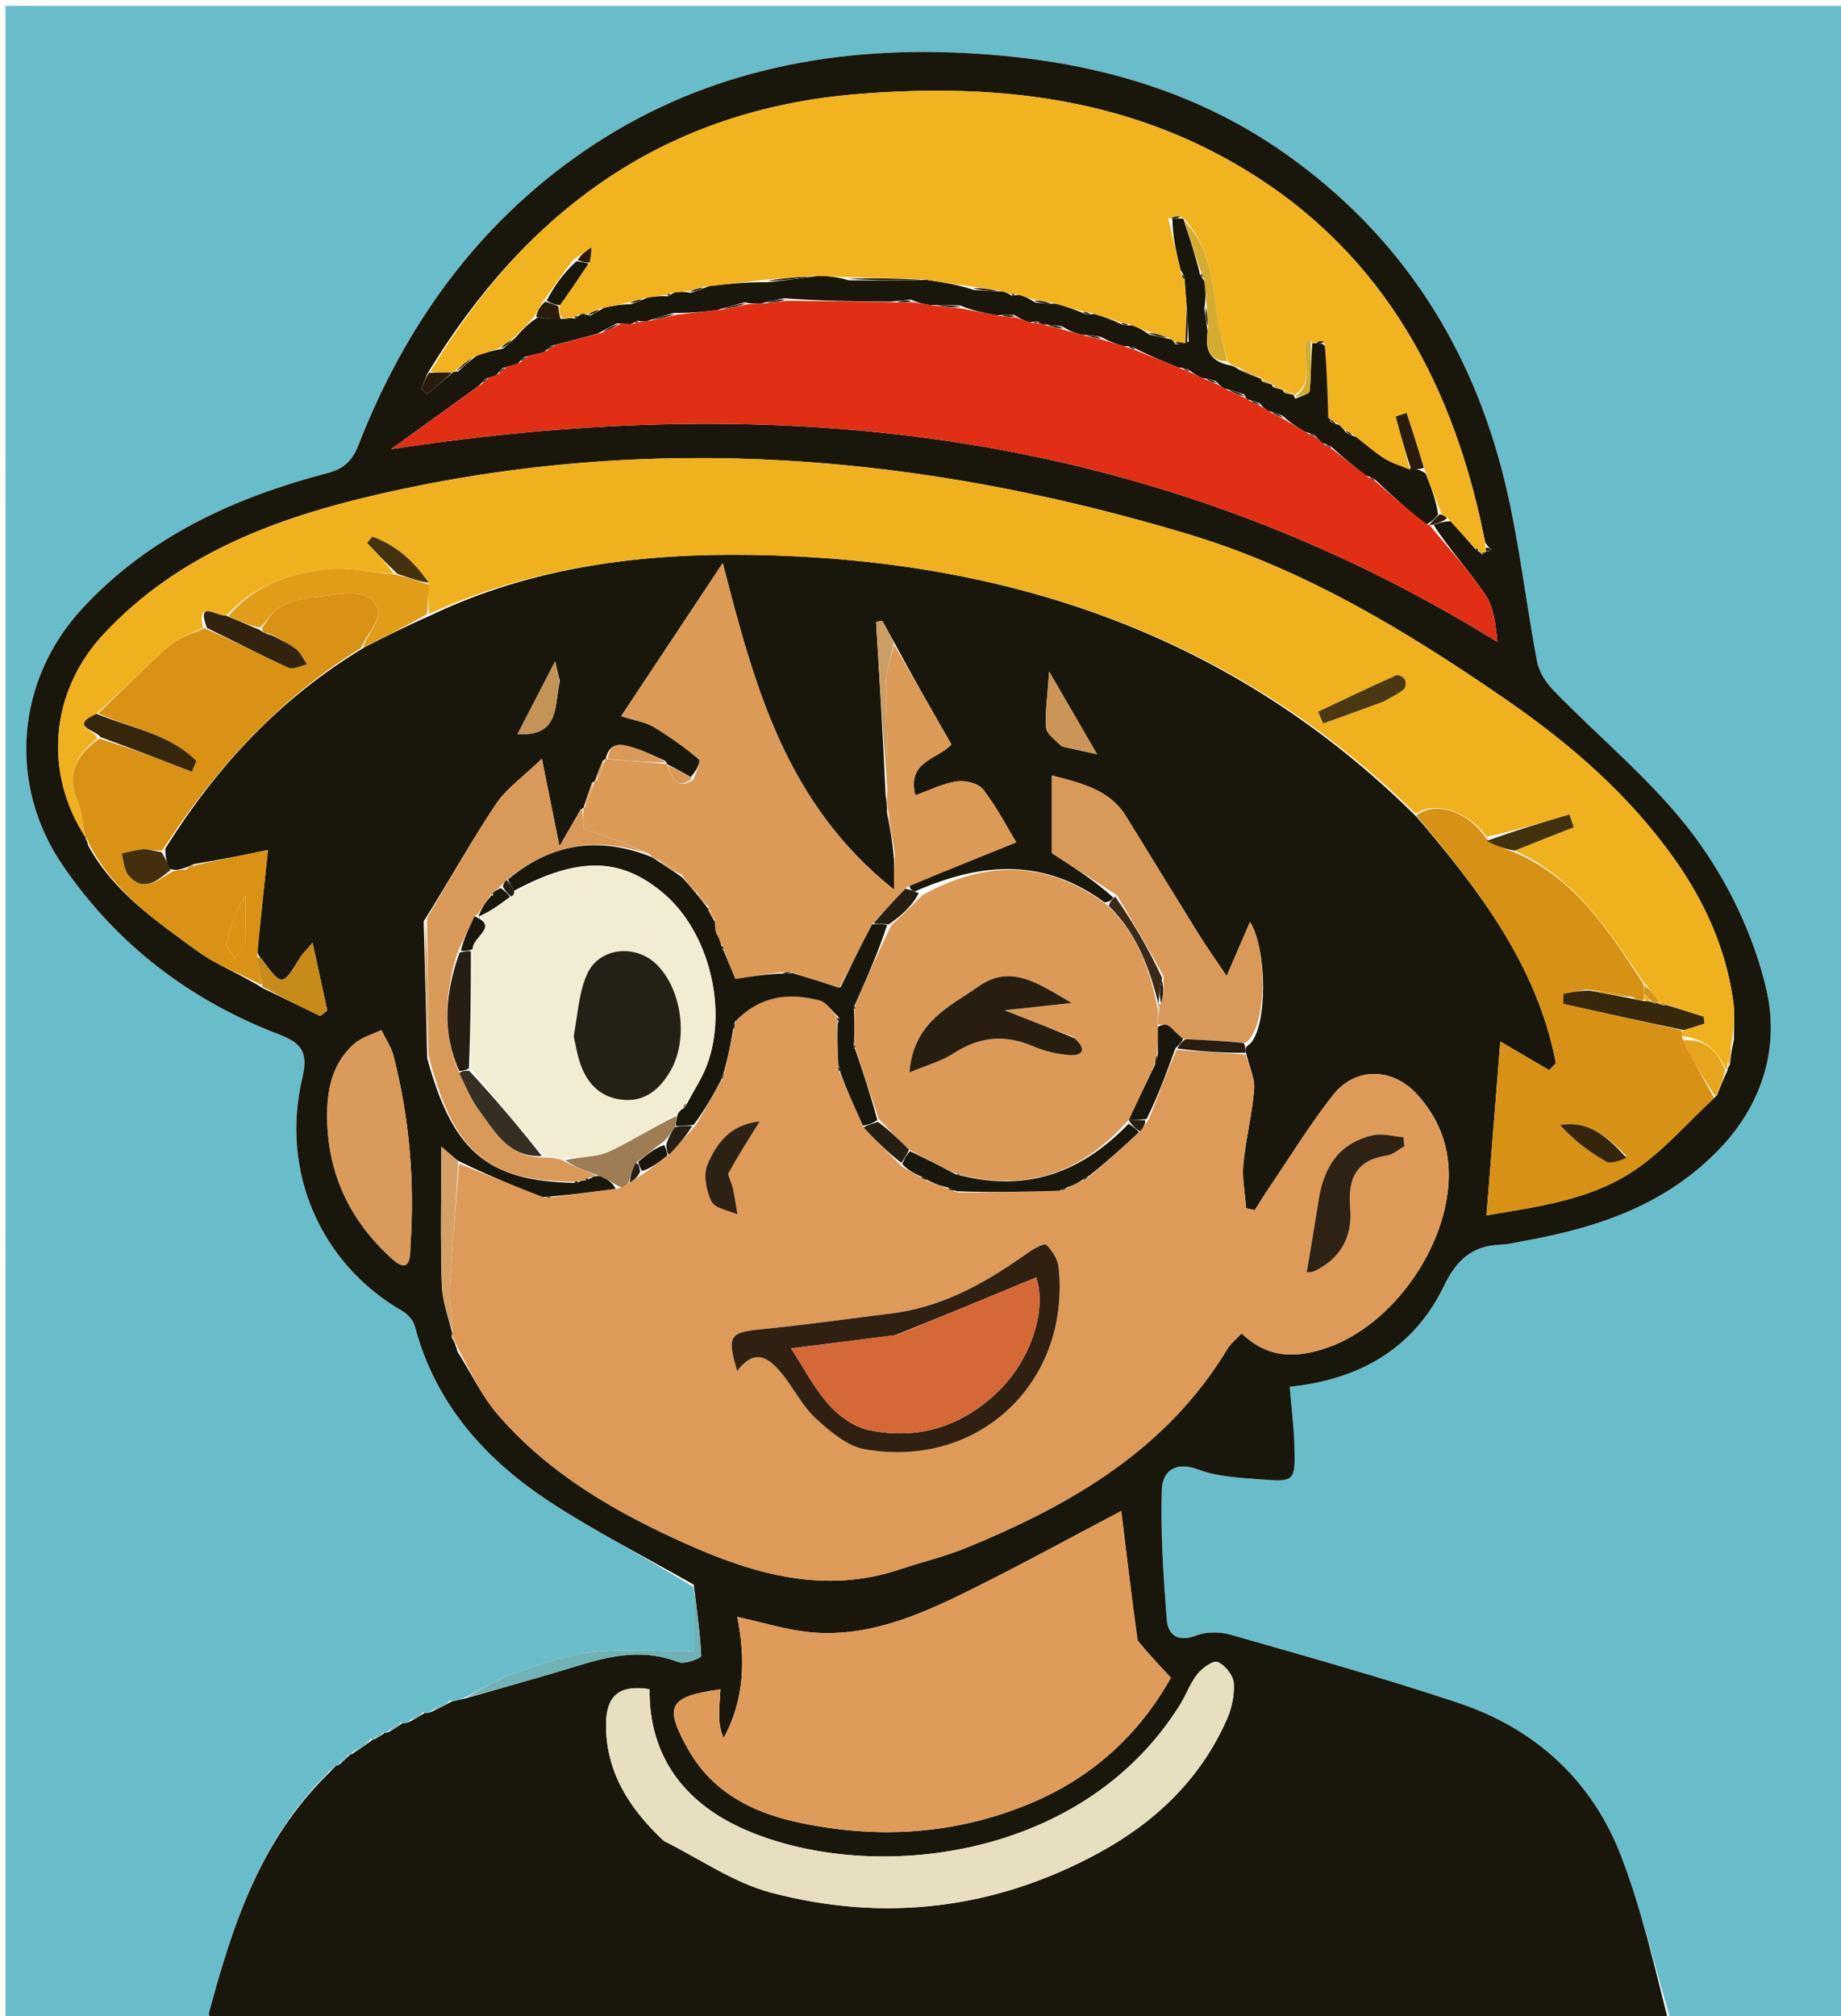 <svg version="1.1" id="Layer_1" xmlns="http://www.w3.org/2000/svg" xmlns:xlink="http://www.w3.org/1999/xlink" x="0px" y="0px"
	 width="100%" viewBox="0 0 337 369" enable-background="new 0 0 337 369" xml:space="preserve">
<path fill="#69BDCB" opacity="1" stroke="none" 
	d="
M39,370 
	C26.338,370 13.676,370 1.011,370 
	C1.007,247.052 1.007,124.103 1.007,1.078 
	C113.239,1.078 225.478,1.078 337.858,1.078 
	C337.858,124 337.858,247 337.858,370 
	C327.262,370 316.6,370 305.818,369.679 
	C302.782,359.498 300.463,349.409 296.804,339.831 
	C291.458,325.838 281.053,316.356 266.891,311.631 
	C253.16,307.049 239.192,303.165 225.272,299.171 
	C223.314,298.609 220.823,298.607 218.952,299.322 
	C215.615,300.598 213.801,299.229 213.579,296.394 
	C212.96,288.499 212.442,280.555 212.676,272.653 
	C212.777,269.228 215.141,267.341 219.448,268.969 
	C222.933,270.286 226.922,270.435 230.716,270.735 
	C237.016,271.234 237.117,271.107 236.944,264.641 
	C236.848,261.056 236.389,257.481 236.085,253.797 
	C248.937,252.455 258.781,246.759 264.289,235.393 
	C266.621,230.582 269.423,228.012 274.626,227.787 
	C276.278,227.716 277.919,227.296 279.557,226.997 
	C292.886,224.558 305.238,220.319 314.954,210.06 
	C322.813,201.761 325.686,191.386 323.381,181.28 
	C321.118,171.363 316.318,161.351 310.243,153.15 
	C302.91,143.254 293.014,135.268 284.354,126.332 
	C282.987,124.922 281.726,122.975 281.368,121.094 
	C279.287,110.16 278.091,99.025 275.475,88.23 
	C269.499,63.578 256.583,43.317 235.695,28.419 
	C217.811,15.664 197.463,10.677 175.998,9.674 
	C151.081,8.51 127.477,13.464 106.675,27.825 
	C87.334,41.177 74.16,59.586 65.655,81.364 
	C64.513,84.288 63.048,85.769 59.886,86.6 
	C42.885,91.066 27.244,98.19 15.049,111.382 
	C2.913,124.512 1.365,143.534 11.458,158.33 
	C21.313,172.776 34.659,183.008 50.955,189.256 
	C55.013,190.811 56.518,192.383 55.362,197.213 
	C51.238,214.435 58.763,231.332 73.563,239.871 
	C74.578,240.456 75.651,241.605 75.937,242.692 
	C79.731,257.072 89.016,267.299 101.057,275.109 
	C109.415,280.529 118.336,285.082 127.007,290.484 
	C127.009,294.706 127.009,298.468 127.009,302.194 
	C120.326,302.194 114.247,301.679 108.303,302.355 
	C103.449,302.907 98.684,304.671 94.02,306.299 
	C90.88,307.395 87.984,309.19 84.736,310.854 
	C83.908,311.144 83.323,311.254 82.34,311.28 
	C80.965,311.808 79.988,312.421 78.844,313.191 
	C78.4,313.533 78.105,313.568 77.431,313.368 
	C76.375,313.815 75.682,314.346 74.815,315.042 
	C74.352,315.39 74.044,315.433 73.358,315.281 
	C72.333,315.77 71.667,316.312 70.876,316.993 
	C70.751,317.132 70.378,317.16 70.032,317.153 
	C69.186,317.56 68.687,317.973 68.189,318.331 
	C68.191,318.277 68.292,318.32 67.913,318.245 
	C66.384,319.154 65.233,320.14 64.059,321.08 
	C64.035,321.035 64.121,321.089 63.782,321.127 
	C63.019,321.645 62.595,322.126 62.118,322.762 
	C61.914,323.109 61.719,323.183 61.179,323.233 
	C60.617,323.641 60.355,323.955 59.936,324.555 
	C47.523,336.864 42.539,352.494 38.234,368.444 
	C38.121,368.863 38.728,369.477 39,370 
z"/>
<path fill="#19160B" opacity="1" stroke="none" 
	d="
M127.005,290.022 
	C118.336,285.082 109.415,280.529 101.057,275.109 
	C89.016,267.299 79.731,257.072 75.937,242.692 
	C75.651,241.605 74.578,240.456 73.563,239.871 
	C58.763,231.332 51.238,214.435 55.362,197.213 
	C56.518,192.383 55.013,190.811 50.955,189.256 
	C34.659,183.008 21.313,172.776 11.458,158.33 
	C1.365,143.534 2.913,124.512 15.049,111.382 
	C27.244,98.19 42.885,91.066 59.886,86.6 
	C63.048,85.769 64.513,84.288 65.655,81.364 
	C74.16,59.586 87.334,41.177 106.675,27.825 
	C127.477,13.464 151.081,8.51 175.998,9.674 
	C197.463,10.677 217.811,15.664 235.695,28.419 
	C256.583,43.317 269.499,63.578 275.475,88.23 
	C278.091,99.025 279.287,110.16 281.368,121.094 
	C281.726,122.975 282.987,124.922 284.354,126.332 
	C293.014,135.268 302.91,143.254 310.243,153.15 
	C316.318,161.351 321.118,171.363 323.381,181.28 
	C325.686,191.386 322.813,201.761 314.954,210.06 
	C305.238,220.319 292.886,224.558 279.557,226.997 
	C277.919,227.296 276.278,227.716 274.626,227.787 
	C269.423,228.012 266.621,230.582 264.289,235.393 
	C258.781,246.759 248.937,252.455 236.085,253.797 
	C236.389,257.481 236.848,261.056 236.944,264.641 
	C237.117,271.107 237.016,271.234 230.716,270.735 
	C226.922,270.435 222.933,270.286 219.448,268.969 
	C215.141,267.341 212.777,269.228 212.676,272.653 
	C212.442,280.555 212.96,288.499 213.579,296.394 
	C213.801,299.229 215.615,300.598 218.952,299.322 
	C220.823,298.607 223.314,298.609 225.272,299.171 
	C239.192,303.165 253.16,307.049 266.891,311.631 
	C281.053,316.356 291.458,325.838 296.804,339.831 
	C300.463,349.409 302.782,359.498 305.35,369.679 
	C216.646,370 128.292,370 39.469,370 
	C38.728,369.477 38.121,368.863 38.234,368.444 
	C42.539,352.494 47.523,336.864 60.23,324.454 
	C60.946,323.758 61.213,323.449 61.479,323.139 
	C61.719,323.183 61.914,323.109 62.422,322.661 
	C63.227,321.967 63.674,321.528 64.121,321.089 
	C64.121,321.089 64.035,321.035 64.376,321.016 
	C65.908,320.105 67.1,319.212 68.292,318.32 
	C68.292,318.32 68.191,318.277 68.514,318.291 
	C69.351,317.923 69.865,317.541 70.378,317.16 
	C70.378,317.16 70.751,317.132 71.195,316.961 
	C72.331,316.304 73.024,315.82 73.716,315.335 
	C74.044,315.433 74.352,315.39 75.139,315.022 
	C76.356,314.375 77.074,313.914 77.793,313.453 
	C78.105,313.568 78.4,313.533 79.193,313.182 
	C80.72,312.465 81.729,311.915 82.738,311.364 
	C83.323,311.254 83.908,311.144 85.111,310.851 
	C92.578,308.689 99.457,306.806 106.269,304.702 
	C112.246,302.856 118.115,301.798 124.256,304.201 
	C125.37,304.637 128.382,303.415 128.364,303.069 
	C128.141,298.708 127.522,294.368 127.005,290.022 
M270.942,101.025 
	C270.942,101.025 270.991,101.252 271.241,101.478 
	C271.478,101.319 271.715,101.16 271.957,100.972 
	C271.957,100.972 271.978,100.95 272.402,100.94 
	C272.627,100.808 272.852,100.677 273.077,100.545 
	C272.745,100.363 272.412,100.18 271.859,99.24 
	C271.55,97.774 271.261,96.304 270.929,94.843 
	C264.391,66.021 250.062,42.705 223.329,28.438 
	C202.618,17.385 180.323,15.372 157.294,17.189 
	C121.828,19.989 96.581,38.237 78.21,68.421 
	C77.842,69.341 77.474,70.26 77.106,71.18 
	C77.474,71.5 77.842,71.821 78.21,72.141 
	C79.822,70.799 81.433,69.458 83.016,68.051 
	C83.016,68.051 83.086,68.033 83.831,68.006 
	C84.804,67.11 85.777,66.213 87.311,65.054 
	C88.659,64.617 90.008,64.18 92.062,63.807 
	C92.708,63.262 93.354,62.716 94.449,61.691 
	C95.572,60.434 96.695,59.178 98.466,58.062 
	C99.977,58.28 101.489,58.498 103.607,58.326 
	C104.075,58.238 104.542,58.15 105.262,58.305 
	C105.507,58.13 105.752,57.954 106.369,57.489 
	C106.369,57.489 106.835,57.4 106.835,57.4 
	C106.835,57.4 107.254,57.62 108.043,57.755 
	C108.712,57.404 109.381,57.053 110.583,56.315 
	C112.076,55.996 113.57,55.678 115.543,55.682 
	C116.339,55.388 117.135,55.094 118.537,54.447 
	C119.69,54.288 120.843,54.128 122.206,54.24 
	C122.45,54.103 122.694,53.966 123.493,53.501 
	C124.343,53.421 125.193,53.341 126.448,53.605 
	C127.308,53.31 128.168,53.015 129.8,52.349 
	C133.213,51.97 136.625,51.592 140.669,51.638 
	C143.452,51.333 146.236,51.028 149.843,50.463 
	C151.555,50.551 153.268,50.639 155.411,51.306 
	C159.915,51.327 164.42,51.348 169.752,51.226 
	C172.495,51.644 175.237,52.062 178.231,53.05 
	C179.791,53.177 181.351,53.303 183.473,53.327 
	C184.01,53.485 184.547,53.644 185.196,54.123 
	C185.463,54.079 185.73,54.034 186.621,53.942 
	C187.4,54.213 188.18,54.484 189.505,55.35 
	C190.554,55.49 191.603,55.63 193.325,55.586 
	C194.88,56.036 196.434,56.486 198.472,57.397 
	C198.903,57.489 199.334,57.582 200.425,57.47 
	C201.949,57.965 203.473,58.46 205.469,59.416 
	C205.892,59.517 206.315,59.619 207.291,59.534 
	C208.175,59.893 209.058,60.252 210.362,61.221 
	C211.527,61.483 212.693,61.746 214.473,62.125 
	C214.64,62.25 214.806,62.376 215.119,62.974 
	C215.768,63.015 216.417,63.057 217.59,62.524 
	C217.505,60.035 217.419,57.547 217.094,54.354 
	C217.012,53.369 216.931,52.383 216.843,50.909 
	C216.788,50.576 216.639,50.292 216.08,49.323 
	C215.338,46.209 214.596,43.095 214.615,39.977 
	C215.121,39.966 215.628,39.955 216.46,40.002 
	C216.46,40.002 216.782,40.077 216.858,40.822 
	C217.875,43.883 218.892,46.944 219.678,50.261 
	C219.845,50.51 220.012,50.758 220.561,51.634 
	C220.665,53.097 220.768,54.559 220.46,56.509 
	C220.627,57.671 220.794,58.833 221.072,60.806 
	C220.55,63.899 221.348,66.113 225.173,66.859 
	C225.607,66.967 226.04,67.076 226.941,67.732 
	C228.229,68.288 229.517,68.844 230.806,69.299 
	C230.806,69.299 230.714,69.34 231.076,69.831 
	C231.641,70.029 232.206,70.227 232.801,70.316 
	C232.801,70.316 232.7,70.368 233.066,70.866 
	C233.643,71.046 234.22,71.227 234.803,71.308 
	C234.803,71.308 234.712,71.347 235.066,71.84 
	C235.628,72.041 236.189,72.242 236.858,72.185 
	C236.858,72.185 236.703,72.418 237.128,72.963 
	C238.036,72.512 239.674,72.138 239.731,71.597 
	C240.036,68.701 239.947,65.763 240.23,62.81 
	C240.23,62.81 240.467,62.802 241.474,62.833 
	C241.81,62.829 242.146,62.825 242.794,63.594 
	C242.906,67.877 243.017,72.16 243.45,77.103 
	C243.868,77.34 244.286,77.577 245.157,77.768 
	C245.477,78.064 245.797,78.361 246.46,79.238 
	C246.86,79.429 247.26,79.62 248.275,79.978 
	C249.987,81.302 251.615,82.761 253.439,83.906 
	C254.868,84.803 256.541,85.309 258.527,85.804 
	C259.235,85.859 259.944,85.913 260.968,86.66 
	C261.936,89.117 262.905,91.573 263.249,94.171 
	C262.705,94.81 262.161,95.45 260.952,96.082 
	C257.942,93.459 254.932,90.835 251.617,87.687 
	C251.261,87.506 250.906,87.324 249.934,86.975 
	C247.929,85.39 245.925,83.806 243.615,81.689 
	C243.255,81.507 242.896,81.324 242.041,81.075 
	C241.681,80.75 241.321,80.425 240.613,79.615 
	C240.25,79.459 239.888,79.303 238.893,79.037 
	C237.602,78.263 236.311,77.489 234.809,76.109 
	C234.063,75.8 233.317,75.49 232.08,75.175 
	C231.682,74.912 231.284,74.649 230.572,73.778 
	C229.951,73.563 229.329,73.348 228.317,73.093 
	C228.317,73.093 228.006,72.854 227.798,72.193 
	C226.764,71.842 225.729,71.492 224.184,71.129 
	C223.755,70.873 223.327,70.616 222.557,69.755 
	C221.915,69.558 221.273,69.361 220.035,69.174 
	C219.34,68.835 218.645,68.495 217.565,67.647 
	C217.174,67.49 216.782,67.334 215.706,67.264 
	C213.148,66.227 210.59,65.19 207.603,63.652 
	C207.195,63.498 206.787,63.344 205.724,63.36 
	C204.462,62.978 203.2,62.596 201.488,61.633 
	C200.536,61.474 199.585,61.316 197.986,61.259 
	C196.956,60.974 195.927,60.689 194.476,59.741 
	C193.468,59.562 192.459,59.384 190.973,59.389 
	C190.649,59.301 190.325,59.213 189.85,58.817 
	C189.57,58.854 189.29,58.892 188.376,58.965 
	C187.59,58.679 186.803,58.392 185.674,57.644 
	C184.818,57.637 183.961,57.629 182.315,57.687 
	C180.218,57.278 178.122,56.868 175.742,55.909 
	C174.189,55.851 172.635,55.793 170.26,55.828 
	C169.181,55.651 168.102,55.474 166.756,54.822 
	C165.828,54.914 164.9,55.006 163.043,55.207 
	C156.699,55.15 150.355,55.092 143.585,54.587 
	C142.383,54.81 141.181,55.033 139.249,55.559 
	C138.465,55.6 137.681,55.641 136.364,55.33 
	C134.9,55.706 133.436,56.083 131.197,56.777 
	C128.756,57.049 126.315,57.321 123.326,57.275 
	C121.876,57.68 120.425,58.085 118.356,58.795 
	C117.902,58.847 117.448,58.898 116.766,58.698 
	C116.509,58.834 116.252,58.971 115.418,59.322 
	C114.813,59.302 114.209,59.282 112.897,59.173 
	C111.941,59.707 110.986,60.24 109.332,61.082 
	C106.747,61.777 104.163,62.471 100.956,63.293 
	C100.634,63.553 100.311,63.814 99.527,64.478 
	C98.558,64.714 97.59,64.95 95.992,65.325 
	C95.683,65.608 95.373,65.892 94.709,66.605 
	C94.019,66.8 93.329,66.995 91.991,67.367 
	C91.697,67.69 91.403,68.013 90.824,68.714 
	C90.386,68.858 89.949,69.002 88.911,69.302 
	C88.626,69.589 88.341,69.877 87.603,70.654 
	C82.257,74.506 76.911,78.359 71.565,82.211 
	C143.376,71.193 211.125,78.555 274.1,117.479 
	C273.797,114.378 273.482,111.188 271.907,108.846 
	C268.883,104.349 265.144,100.333 262.428,96.062 
	C263.272,95.745 264.115,95.428 265.549,95.39 
	C267.018,97.01 268.486,98.631 270.137,100.58 
	C270.288,100.785 270.479,100.942 270.942,101.025 
M108.913,142.934 
	C108.913,142.934 108.882,142.847 108.358,143.305 
	C107.806,144.83 107.255,146.355 106.816,147.879 
	C106.816,147.879 106.788,147.77 106.265,148.196 
	C105.221,150.003 104.178,151.81 102.411,154.868 
	C101.266,149.173 100.385,144.797 99.191,138.863 
	C95.874,142.074 92.717,144.26 90.731,147.229 
	C86.225,153.966 82.296,161.089 77.556,168.616 
	C77.77,176.725 77.985,184.834 78.202,193.691 
	C82.765,210.234 88.744,216.201 105.237,216.485 
	C105.237,216.485 105.659,216.503 105.659,216.503 
	C105.659,216.503 105.99,216.219 106.525,216.073 
	C106.71,216.057 106.894,216.041 107.357,215.982 
	C107.54,215.931 107.704,215.842 108.486,215.418 
	C108.696,215.315 108.907,215.211 110.053,215.185 
	C111.221,215.91 112.39,216.635 112.673,217.607 
	C108.833,218.095 104.992,218.584 100.555,219.003 
	C100.355,219.01 100.155,219.017 99.173,219.102 
	C94.129,217.053 89.086,215.004 83.741,212.376 
	C83.054,211.791 82.366,211.205 80.782,209.855 
	C80.782,218.982 80.603,227.068 80.873,235.14 
	C80.976,238.186 82.117,241.197 82.804,244.088 
	C82.804,244.088 82.668,244.094 82.716,244.837 
	C83.079,245.458 83.443,246.08 83.757,247.377 
	C86.226,251.288 88.247,255.589 91.247,259.038 
	C100.615,269.806 112.745,276.794 125.591,282.533 
	C138.111,288.126 150.957,291.824 164.752,287.2 
	C168.853,285.825 173.1,284.824 177.087,283.182 
	C196.14,275.333 213.557,265.278 224.639,246.927 
	C225.278,245.87 226.318,245.056 227.275,244.016 
	C232.145,248.706 237.389,248.565 242.923,246.653 
	C255.014,242.474 265.185,227.965 265.197,214.992 
	C265.203,209.37 263.229,204.584 259.562,200.451 
	C255.041,195.355 248.152,195.135 243.981,200.442 
	C239.785,205.781 236.218,211.615 232.394,217.245 
	C231.453,218.63 230.587,220.065 229.686,221.477 
	C229.159,221.353 228.632,221.23 228.105,221.107 
	C227.909,218.417 227.347,215.694 227.597,213.047 
	C228.035,208.421 229.235,203.863 229.58,199.236 
	C229.732,197.206 228.569,195.077 228.016,192.355 
	C228.013,191.93 228.01,191.504 228.825,191.046 
	C232.021,187.744 232.006,173.884 228.815,168.717 
	C227.528,171.698 226.23,174.704 224.541,178.619 
	C222.516,175.603 220.912,173.36 219.458,171.023 
	C214.997,163.851 210.596,156.642 206.166,149.451 
	C203.096,144.468 198.011,143.359 192.561,141.915 
	C192.561,147.287 192.561,152.054 192.561,156.14 
	C196.757,158.855 200.605,161.346 203.812,164.283 
	C203.482,164.683 203.152,165.084 202.195,165.14 
	C191.395,157.239 180.265,157.507 167.472,163.142 
	C166.986,162.956 166.5,162.769 166.522,162.02 
	C172.82,159.48 179.117,156.941 186.032,154.153 
	C184.306,151.314 182.422,147.651 179.944,144.447 
	C179.086,143.337 176.671,142.782 175.116,143.006 
	C172.625,143.365 170.259,144.586 167.546,145.546 
	C166,139.238 171.553,139.058 174.159,136.24 
	C170.699,130.207 167.197,124.1 163.581,117.368 
	C162.888,116.116 162.194,114.864 161.501,113.612 
	C161.123,113.676 160.745,113.74 160.367,113.804 
	C160.993,124.18 161.619,134.556 162.125,145.709 
	C162.252,146.478 162.38,147.247 162.375,148.789 
	C162.878,151.396 163.381,154.003 163.645,157.271 
	C163.645,158.625 163.645,159.979 163.645,162.8 
	C143.75,146.951 138.099,125.492 132.302,103.039 
	C126.245,112.168 120.187,121.296 113.701,131.07 
	C116.567,131.975 118.268,132.185 119.598,133 
	C122.511,134.782 125.344,136.746 127.931,138.962 
	C128.352,139.322 127.343,141.35 126.414,142.193 
	C124.998,141.383 123.581,140.573 122.095,139.852 
	C122.095,139.852 122.204,139.824 121.789,139.257 
	C119.976,138.477 118.214,137.535 116.339,136.96 
	C114.144,136.286 111.663,135.387 110.86,138.925 
	C110.86,138.925 110.835,138.809 110.322,139.232 
	C109.824,140.455 109.325,141.678 108.913,142.934 
M15.714,153.634 
	C15.714,153.634 16.032,154.018 16.128,154.699 
	C20.729,163.222 28.545,168.509 36.039,173.992 
	C39.617,176.611 43.939,178.213 48.199,180.891 
	C51.673,182.571 55.147,184.252 58.62,185.932 
	C59.05,185.605 59.48,185.278 59.909,184.952 
	C59.077,181.118 58.246,177.284 57.216,172.538 
	C55.941,174.025 55.351,174.553 54.954,175.201 
	C51.649,180.585 51.664,180.589 47.86,175.469 
	C47.675,175.22 47.322,175.096 47.091,174.008 
	C47.73,167.991 48.369,161.975 49.051,155.559 
	C44.846,156.427 40.425,157.339 35.435,158.136 
	C34.943,158.396 34.451,158.656 33.331,158.986 
	C32.725,159.164 32.119,159.343 30.899,158.957 
	C30.576,157.93 30.253,156.903 30.253,155.291 
	C39.565,140.496 51.059,127.831 66.819,118.41 
	C70.562,116.51 74.306,114.61 78.845,112.612 
	C97.509,103.695 117.539,101.221 137.789,101.555 
	C183.983,102.314 225.455,115.842 259.381,149.556 
	C270.798,162.961 281.416,176.801 284.811,194.567 
	C284.401,194.996 283.992,195.425 283.582,195.854 
	C280.483,194.037 277.383,192.219 274.636,190.608 
	C273.811,200.961 272.978,211.425 272.101,222.425 
	C281.271,220.862 290.835,219.667 298.848,214.414 
	C304.393,210.779 308.856,205.492 314.294,200.455 
	C314.874,198.977 315.454,197.5 316.253,195.808 
	C316.253,195.808 316.161,195.516 316.659,194.891 
	C316.792,193.592 316.925,192.293 317.393,190.293 
	C317.373,187.981 317.599,185.635 317.289,183.362 
	C315.982,173.767 312.121,165.142 306.581,157.303 
	C298.219,145.47 287.478,136.165 275.579,127.96 
	C257.407,115.43 238.661,104.1 217.35,97.707 
	C168.661,83.1 119.423,78.973 69.456,90.422 
	C50.558,94.752 32.74,101.344 19.028,115.983 
	C9.261,126.411 7.875,141.221 15.634,153.161 
	C15.634,153.161 15.683,153.137 15.714,153.634 
M208.124,300.102 
	C207.154,292.163 206.184,284.224 205.244,276.529 
	C196.156,281.3 186.742,286.484 177.112,291.23 
	C167.978,295.731 158.563,299.783 148.017,298.685 
	C143.796,298.246 139.666,296.936 134.959,295.905 
	C136.487,303.594 136.306,311.023 132.467,318.067 
	C131.859,316.735 131.655,315.39 131.645,314.044 
	C131.634,312.452 131.789,310.859 131.878,309.166 
	C122.406,310.472 121.552,312.18 125.804,319.871 
	C130.185,327.796 137.404,331.599 145.791,333.444 
	C160.477,336.675 174.989,335.796 188.878,329.927 
	C200.015,325.221 208.555,317.386 214.333,307.042 
	C212.072,304.621 210.279,302.701 208.124,300.102 
M121.558,336.949 
	C128.072,340.165 134.276,344.564 141.16,346.376 
	C161.924,351.845 182.141,349.424 201.123,339.102 
	C211.46,333.481 219.725,325.633 224.568,314.691 
	C225.477,312.638 226.007,310.176 225.831,307.972 
	C225.719,306.566 224.225,304.732 222.893,304.163 
	C222.086,303.819 220.076,305.261 219.191,306.368 
	C217.863,308.031 217.142,310.164 215.999,311.995 
	C197.722,341.273 158.044,344.788 135.654,334.521 
	C125.256,329.754 118.774,321.366 118.902,309.138 
	C113.528,308.289 110.975,310.167 110.938,315.546 
	C110.879,324.102 115.007,330.78 121.558,336.949 
M75.123,227.936 
	C75.952,216.221 74.949,204.658 72.052,193.283 
	C71.626,191.609 70.568,190.096 69.802,188.509 
	C68.103,189.349 66.113,189.867 64.758,191.09 
	C60.429,194.999 59.704,200.351 59.922,205.768 
	C60.308,215.371 64.282,223.444 71.295,229.944 
	C72.67,231.219 75.197,233.58 75.123,227.936 
M194.7,136.686 
	C196.367,137.052 198.033,137.418 200.819,138.029 
	C197.695,132.641 195.175,128.295 192.052,122.908 
	C191.755,127.272 191.29,130.22 191.485,133.123 
	C191.564,134.305 193.078,135.39 194.7,136.686 
M102.479,124.643 
	C102.285,123.832 102.091,123.021 101.616,121.033 
	C99.026,126.043 96.988,129.988 94.732,134.354 
	C102.446,134.797 101.438,129.372 102.479,124.643 
z"/>
<path fill="#70B2B5" opacity="1" stroke="none" 
	d="
M127.007,290.484 
	C127.522,294.368 128.141,298.708 128.364,303.069 
	C128.382,303.415 125.37,304.637 124.256,304.201 
	C118.115,301.798 112.246,302.856 106.269,304.702 
	C99.457,306.806 92.578,308.689 85.354,310.67 
	C87.984,309.19 90.88,307.395 94.02,306.299 
	C98.684,304.671 103.449,302.907 108.303,302.355 
	C114.247,301.679 120.326,302.194 127.009,302.194 
	C127.009,298.468 127.009,294.706 127.007,290.484 
z"/>
<path fill="#70B2B5" opacity="1" stroke="none" 
	d="
M67.913,318.245 
	C67.1,319.212 65.908,320.105 64.399,321.061 
	C65.233,320.14 66.384,319.154 67.913,318.245 
z"/>
<path fill="#70B2B5" opacity="1" stroke="none" 
	d="
M82.34,311.28 
	C81.729,311.915 80.72,312.465 79.361,313.025 
	C79.988,312.421 80.965,311.808 82.34,311.28 
z"/>
<path fill="#70B2B5" opacity="1" stroke="none" 
	d="
M73.358,315.281 
	C73.024,315.82 72.331,316.304 71.32,316.821 
	C71.667,316.312 72.333,315.77 73.358,315.281 
z"/>
<path fill="#70B2B5" opacity="1" stroke="none" 
	d="
M77.431,313.368 
	C77.074,313.914 76.356,314.375 75.313,314.857 
	C75.682,314.346 76.375,313.815 77.431,313.368 
z"/>
<path fill="#70B2B5" opacity="1" stroke="none" 
	d="
M63.782,321.127 
	C63.674,321.528 63.227,321.967 62.475,322.506 
	C62.595,322.126 63.019,321.645 63.782,321.127 
z"/>
<path fill="#70B2B5" opacity="1" stroke="none" 
	d="
M70.032,317.153 
	C69.865,317.541 69.351,317.923 68.513,318.345 
	C68.687,317.973 69.186,317.56 70.032,317.153 
z"/>
<path fill="#70B2B5" opacity="1" stroke="none" 
	d="
M61.179,323.233 
	C61.213,323.449 60.946,323.758 60.386,324.168 
	C60.355,323.955 60.617,323.641 61.179,323.233 
z"/>
<path fill="#DE9A58" opacity="1" stroke="none" 
	d="
M84.043,212.955 
	C89.086,215.004 94.129,217.053 99.687,219.182 
	C100.519,219.199 100.835,219.136 101.152,219.073 
	C104.992,218.584 108.833,218.095 113.287,217.474 
	C114.277,217.079 114.652,216.817 115.276,216.429 
	C116.12,215.872 116.714,215.441 117.643,214.912 
	C119.378,213.698 120.777,212.582 122.487,211.331 
	C124.245,209.483 125.692,207.771 127.407,205.861 
	C129.095,203.04 130.514,200.418 132.113,197.627 
	C132.402,196.995 132.512,196.531 132.777,195.707 
	C133.352,193.089 133.772,190.829 134.371,188.361 
	C134.551,187.794 134.55,187.436 134.692,186.721 
	C139.211,182.144 144.478,181.642 149.998,183.089 
	C151.307,183.433 152.288,185.029 153.327,186.272 
	C153.235,186.495 153.33,186.967 153.227,187.409 
	C153.239,190.257 153.354,192.664 153.434,195.301 
	C153.448,195.86 153.609,196.12 153.879,196.677 
	C155.243,200.033 156.608,203.023 158.07,206.335 
	C160.414,208.838 162.662,211.02 165.075,213.445 
	C166.275,214.191 167.31,214.694 168.553,215.468 
	C169.184,215.872 169.609,216.006 170.246,216.351 
	C171.4,216.798 172.341,217.035 173.493,217.532 
	C174.132,217.876 174.56,217.961 175.324,218.239 
	C181.777,218.26 187.894,218.088 194.321,217.907 
	C194.954,217.653 195.277,217.408 195.877,217.176 
	C196.768,216.802 197.382,216.416 198.295,215.99 
	C198.882,215.68 199.17,215.409 199.768,215.051 
	C202.89,212.373 205.703,209.782 208.756,207.052 
	C209.345,206.281 209.694,205.649 210.313,204.795 
	C212.063,200.416 213.544,196.261 215.375,192.129 
	C219.818,192.432 223.91,192.713 228.003,192.993 
	C228.569,195.077 229.732,197.206 229.58,199.236 
	C229.235,203.863 228.035,208.421 227.597,213.047 
	C227.347,215.694 227.909,218.417 228.105,221.107 
	C228.632,221.23 229.159,221.353 229.686,221.477 
	C230.587,220.065 231.453,218.63 232.394,217.245 
	C236.218,211.615 239.785,205.781 243.981,200.442 
	C248.152,195.135 255.041,195.355 259.562,200.451 
	C263.229,204.584 265.203,209.37 265.197,214.992 
	C265.185,227.965 255.014,242.474 242.923,246.653 
	C237.389,248.565 232.145,248.706 227.275,244.016 
	C226.318,245.056 225.278,245.87 224.639,246.927 
	C213.557,265.278 196.14,275.333 177.087,283.182 
	C173.1,284.824 168.853,285.825 164.752,287.2 
	C150.957,291.824 138.111,288.126 125.591,282.533 
	C112.745,276.794 100.615,269.806 91.247,259.038 
	C88.247,255.589 86.226,251.288 83.793,246.653 
	C83.442,245.317 83.055,244.706 82.668,244.094 
	C82.668,244.094 82.804,244.088 82.852,243.689 
	C82.709,240.664 82.235,238.022 82.381,235.414 
	C82.801,227.92 83.471,220.44 84.043,212.955 
M163.588,240.335 
	C155.492,241.331 147.411,242.471 139.296,243.273 
	C133.569,243.84 133.013,244.479 134.956,250.912 
	C138.293,246.453 140.955,248.638 143.352,251.665 
	C145.418,254.274 146.948,257.412 149.356,259.615 
	C151.935,261.974 155.061,264.649 158.297,265.226 
	C179.148,268.943 196.015,252.924 193.775,231.868 
	C193.619,230.407 192.576,228.86 191.508,227.79 
	C191.197,227.478 189.248,228.51 188.254,229.215 
	C180.99,234.366 173.428,238.836 163.588,240.335 
M241.232,220.902 
	C240.558,224.863 239.884,228.823 239.202,232.836 
	C238.961,232.875 239.991,232.941 240.792,232.544 
	C245.504,230.209 247.597,226.169 247.157,221.108 
	C246.697,215.817 248.119,212.326 253.868,211.477 
	C254.995,211.311 256.006,210.365 257.07,209.778 
	C257.014,209.224 256.958,208.67 256.902,208.116 
	C255.007,207.975 253.003,207.364 251.238,207.776 
	C244.871,209.263 242.109,213.927 241.232,220.902 
M133.237,214.432 
	C135.063,211.555 136.889,208.679 139.083,205.224 
	C133.614,205.787 131.106,209.325 129.501,213.146 
	C128.713,215.023 129.278,217.959 130.25,219.908 
	C130.877,221.167 133.351,221.506 134.998,222.257 
	C134.725,220.667 134.499,219.068 134.159,217.493 
	C133.987,216.697 133.609,215.945 133.237,214.432 
z"/>
<path fill="#F0B11E" opacity="1" stroke="none" 
	d="
M15.583,153.181 
	C7.875,141.221 9.261,126.411 19.028,115.983 
	C32.74,101.344 50.558,94.752 69.456,90.422 
	C119.423,78.973 168.661,83.1 217.35,97.707 
	C238.661,104.1 257.407,115.43 275.579,127.96 
	C287.478,136.165 298.219,145.47 306.581,157.303 
	C312.121,165.142 315.982,173.767 317.289,183.362 
	C317.599,185.635 317.373,187.981 316.962,190.936 
	C316.407,192.891 316.284,194.204 316.161,195.516 
	C316.161,195.516 316.253,195.808 315.899,195.676 
	C314.258,192.01 311.834,190.034 307.944,189.649 
	C307.878,189.034 307.846,188.789 308.178,188.507 
	C309.695,188.087 310.849,187.702 312.002,187.318 
	C311.954,186.901 311.906,186.484 311.857,186.067 
	C309.57,185.345 307.282,184.624 304.824,183.723 
	C304.339,183.341 304.024,183.337 303.642,183.581 
	C303.579,183.63 303.435,183.558 303.562,183.171 
	C302.792,181.878 301.897,180.972 300.844,179.761 
	C294.299,170.052 288.096,160.463 277.257,155.682 
	C281.08,154.131 284.579,152.767 288.079,151.403 
	C287.814,150.618 287.549,149.833 287.285,149.048 
	C282.249,150.546 277.212,152.043 272.109,153.152 
	C268.838,148.397 262.549,146.531 259.15,148.94 
	C225.455,115.842 183.983,102.314 137.789,101.555 
	C117.539,101.221 97.509,103.695 78.558,112.348 
	C78.364,110.397 78.459,108.709 78.477,106.66 
	C75.699,102.58 72.391,99.739 68.166,98.22 
	C67.839,98.596 67.512,98.972 67.186,99.347 
	C68.929,101.199 70.672,103.052 72.082,105.021 
	C67.864,104.766 63.918,103.776 60.11,104.157 
	C53.137,104.855 46.579,107.061 41.404,112.684 
	C39.427,112.691 35.93,109.781 37.182,114.885 
	C34.804,116.048 32.534,116.839 30.87,118.313 
	C26.434,122.242 22.259,126.466 17.646,130.626 
	C12.552,132.973 17.49,133.552 17.815,135.156 
	C13.775,138.301 12.172,141.75 14.167,146.537 
	C15.023,148.591 15.134,150.957 15.583,153.181 
M253.657,128.222 
	C254.786,127.537 255.994,126.948 257.001,126.116 
	C257.342,125.834 257.419,124.801 257.172,124.36 
	C256.924,123.916 255.953,123.406 255.59,123.57 
	C250.79,125.729 246.043,128.003 241.282,130.247 
	C241.591,130.967 241.899,131.687 242.208,132.406 
	C245.8,131.113 249.392,129.82 253.657,128.222 
z"/>
<path fill="#F1B31E" opacity="1" stroke="none" 
	d="
M197.989,56.936 
	C196.434,56.486 194.88,56.036 192.682,55.422 
	C191.012,55.091 189.985,54.923 188.959,54.755 
	C188.18,54.484 187.4,54.213 186.099,53.829 
	C185.413,53.745 185.249,53.774 185.084,53.803 
	C184.547,53.644 184.01,53.485 182.878,53.187 
	C180.849,52.858 179.414,52.669 177.98,52.48 
	C175.237,52.062 172.495,51.644 169.008,51.138 
	C163.836,50.943 159.408,50.835 154.98,50.727 
	C153.268,50.639 151.555,50.551 149.027,50.466 
	C145.486,50.717 142.761,50.965 140.037,51.213 
	C136.625,51.592 133.213,51.97 129.111,52.443 
	C127.629,52.778 126.836,53.019 126.043,53.261 
	C125.193,53.341 124.343,53.421 122.967,53.614 
	C122.293,53.808 122.145,53.888 121.997,53.969 
	C120.843,54.128 119.69,54.288 117.862,54.574 
	C116.479,54.921 115.771,55.14 115.064,55.36 
	C113.57,55.678 112.076,55.996 109.931,56.477 
	C108.604,56.966 107.929,57.293 107.254,57.62 
	C107.254,57.62 106.835,57.4 106.835,57.4 
	C106.835,57.4 106.369,57.489 105.911,57.616 
	C105.305,57.849 105.158,57.955 105.01,58.061 
	C104.542,58.15 104.075,58.238 102.978,58.293 
	C102.307,57.52 102.266,56.779 102.495,55.851 
	C104.42,53.193 106.073,50.721 107.937,48.029 
	C108.185,46.97 108.222,46.13 108.259,45.29 
	C107.214,45.994 106.17,46.698 104.864,47.585 
	C103.014,50.095 101.428,52.422 99.569,54.926 
	C98.804,56.043 98.311,56.982 97.818,57.921 
	C96.695,59.178 95.572,60.434 93.907,61.96 
	C92.696,62.733 92.026,63.238 91.356,63.743 
	C90.008,64.18 88.659,64.617 86.719,65.331 
	C85.114,66.416 84.1,67.225 83.086,68.033 
	C83.086,68.033 83.016,68.051 82.705,68.146 
	C81.177,68.188 79.961,68.135 78.745,68.082 
	C96.581,38.237 121.828,19.989 157.294,17.189 
	C180.323,15.372 202.618,17.385 223.329,28.438 
	C250.062,42.705 264.391,66.021 270.929,94.843 
	C271.261,96.304 271.55,97.774 271.886,99.851 
	C271.913,100.461 271.978,100.95 271.978,100.95 
	C271.978,100.95 271.957,100.972 271.714,101.048 
	C271.472,101.124 270.991,101.252 270.991,101.252 
	C270.991,101.252 270.942,101.025 270.785,100.84 
	C270.467,100.415 270.243,100.281 269.955,100.252 
	C268.486,98.631 267.018,97.01 265.159,94.995 
	C264.471,94.41 264.172,94.22 263.874,94.029 
	C262.905,91.573 261.936,89.117 260.797,85.949 
	C259.579,82.022 258.532,78.805 257.485,75.589 
	C256.821,75.798 256.157,76.006 255.493,76.215 
	C256.364,79.473 257.235,82.731 258.106,85.989 
	C256.541,85.309 254.868,84.803 253.439,83.906 
	C251.615,82.761 249.987,81.302 247.79,79.608 
	C246.909,79.044 246.513,78.851 246.117,78.657 
	C245.797,78.361 245.477,78.064 244.744,77.483 
	C243.931,76.947 243.529,76.695 243.128,76.443 
	C243.017,72.16 242.906,67.877 242.471,62.861 
	C241.587,62.353 241.027,62.577 240.467,62.802 
	C240.467,62.802 240.23,62.81 240.047,62.587 
	C239.717,62.285 239.557,62.127 239.428,62.149 
	C239.3,62.171 239.144,62.356 239.1,62.5 
	C238.083,65.753 241.039,69.963 236.703,72.418 
	C236.703,72.418 236.858,72.185 236.688,72.002 
	C235.915,71.661 235.314,71.504 234.712,71.347 
	C234.712,71.347 234.803,71.308 234.663,71.055 
	C233.915,70.657 233.308,70.512 232.7,70.368 
	C232.7,70.368 232.801,70.316 232.662,70.062 
	C231.92,69.651 231.317,69.496 230.714,69.34 
	C230.714,69.34 230.806,69.299 230.658,69.009 
	C229.164,68.208 227.819,67.697 226.474,67.185 
	C226.04,67.076 225.607,66.967 224.863,66.308 
	C224.018,63.43 223.332,61.127 222.978,58.773 
	C221.986,52.174 221.653,45.382 216.782,40.077 
	C216.782,40.077 216.46,40.002 216.249,39.664 
	C215.309,39.545 214.582,39.763 213.855,39.982 
	C214.596,43.095 215.338,46.209 216.206,49.94 
	C216.504,50.838 216.676,51.118 216.849,51.398 
	C216.931,52.383 217.012,53.369 217.167,55.197 
	C217.151,58.347 217.062,60.655 216.933,62.924 
	C216.893,62.886 216.829,62.805 216.367,62.714 
	C215.595,62.583 215.284,62.542 214.973,62.502 
	C214.806,62.376 214.64,62.25 213.913,61.823 
	C212.215,61.218 211.078,60.914 209.941,60.611 
	C209.058,60.252 208.175,59.893 206.793,59.37 
	C205.862,59.123 205.43,59.039 204.997,58.955 
	C203.473,58.46 201.949,57.965 199.868,57.313 
	C198.87,57.083 198.429,57.009 197.989,56.936 
z"/>
<path fill="#E22E15" opacity="1" stroke="none" 
	d="
M101.578,63.166 
	C104.163,62.471 106.747,61.777 110.011,60.942 
	C111.661,60.289 112.633,59.775 113.604,59.262 
	C114.209,59.282 114.813,59.302 115.966,59.239 
	C116.674,59.087 116.834,59.019 116.994,58.95 
	C117.448,58.898 117.902,58.847 119.019,58.704 
	C121.08,58.273 122.477,57.933 123.875,57.593 
	C126.315,57.321 128.756,57.049 131.938,56.688 
	C134.085,56.293 135.491,55.988 136.897,55.682 
	C137.681,55.641 138.465,55.6 139.945,55.528 
	C141.763,55.343 142.887,55.189 144.01,55.035 
	C150.355,55.092 156.699,55.15 163.779,55.323 
	C165.352,55.391 166.188,55.344 167.024,55.297 
	C168.102,55.474 169.181,55.651 171.001,55.934 
	C173.17,56.18 174.598,56.32 176.026,56.459 
	C178.122,56.868 180.218,57.278 183.048,57.816 
	C184.526,57.999 185.271,58.052 186.016,58.106 
	C186.803,58.392 187.59,58.679 188.929,59.059 
	C189.655,59.144 189.828,59.135 190.001,59.126 
	C190.325,59.213 190.649,59.301 191.501,59.539 
	C192.985,59.928 193.941,60.166 194.897,60.404 
	C195.927,60.689 196.956,60.974 198.602,61.413 
	C200.124,61.783 201.031,61.998 201.938,62.214 
	C203.2,62.596 204.462,62.978 206.252,63.546 
	C207.197,63.873 207.615,64.013 208.032,64.153 
	C210.59,65.19 213.148,66.227 216.239,67.482 
	C217.165,67.852 217.558,68.004 217.951,68.156 
	C218.645,68.495 219.34,68.835 220.561,69.408 
	C221.69,69.882 222.294,70.121 222.899,70.36 
	C223.327,70.616 223.755,70.873 224.654,71.376 
	C226.085,72.034 227.046,72.444 228.006,72.854 
	C228.006,72.854 228.317,73.093 228.73,73.35 
	C229.724,73.866 230.305,74.125 230.886,74.385 
	C231.284,74.649 231.682,74.912 232.52,75.406 
	C233.647,75.996 234.334,76.356 235.02,76.715 
	C236.311,77.489 237.602,78.263 239.393,79.328 
	C240.249,79.779 240.605,79.94 240.961,80.1 
	C241.321,80.425 241.681,80.75 242.464,81.354 
	C243.231,81.829 243.576,82.025 243.921,82.221 
	C245.925,83.806 247.929,85.39 250.412,87.307 
	C251.234,87.83 251.578,88.021 251.922,88.211 
	C254.932,90.835 257.942,93.459 261.33,96.043 
	C261.709,96.004 261.702,96.117 261.702,96.117 
	C265.144,100.333 268.883,104.349 271.907,108.846 
	C273.482,111.188 273.797,114.378 274.1,117.479 
	C211.125,78.555 143.376,71.193 71.565,82.211 
	C76.911,78.359 82.257,74.506 88.123,70.322 
	C88.932,69.709 89.222,69.427 89.511,69.145 
	C89.949,69.002 90.386,68.858 91.281,68.421 
	C92.038,67.816 92.339,67.503 92.64,67.19 
	C93.329,66.995 94.019,66.8 95.2,66.322 
	C96.002,65.754 96.312,65.47 96.622,65.185 
	C97.59,64.95 98.558,64.714 100.072,64.224 
	C100.937,63.702 101.258,63.434 101.578,63.166 
z"/>
<path fill="#DF9B59" opacity="1" stroke="none" 
	d="
M208.305,300.442 
	C210.279,302.701 212.072,304.621 214.333,307.042 
	C208.555,317.386 200.015,325.221 188.878,329.927 
	C174.989,335.796 160.477,336.675 145.791,333.444 
	C137.404,331.599 130.185,327.796 125.804,319.871 
	C121.552,312.18 122.406,310.472 131.878,309.166 
	C131.789,310.859 131.634,312.452 131.645,314.044 
	C131.655,315.39 131.859,316.735 132.467,318.067 
	C136.306,311.023 136.487,303.594 134.959,295.905 
	C139.666,296.936 143.796,298.246 148.017,298.685 
	C158.563,299.783 167.978,295.731 177.112,291.23 
	C186.742,286.484 196.156,281.3 205.244,276.529 
	C206.184,284.224 207.154,292.163 208.305,300.442 
z"/>
<path fill="#DC9A57" opacity="1" stroke="none" 
	d="
M126.996,142.607 
	C127.343,141.35 128.352,139.322 127.931,138.962 
	C125.344,136.746 122.511,134.782 119.598,133 
	C118.268,132.185 116.567,131.975 113.701,131.07 
	C120.187,121.296 126.245,112.168 132.302,103.039 
	C138.099,125.492 143.75,146.951 163.645,162.8 
	C163.645,159.979 163.645,158.625 163.79,156.476 
	C163.46,153.126 162.983,150.571 162.507,148.016 
	C162.38,147.247 162.252,146.478 162.391,144.972 
	C162.487,137.697 162.174,131.159 162.225,124.623 
	C162.242,122.409 163.179,120.202 163.696,117.992 
	C167.197,124.1 170.699,130.207 174.159,136.24 
	C171.553,139.058 166,139.238 167.546,145.546 
	C170.259,144.586 172.625,143.365 175.116,143.006 
	C176.671,142.782 179.086,143.337 179.944,144.447 
	C182.422,147.651 184.306,151.314 186.032,154.153 
	C179.117,156.941 172.82,159.48 165.977,162.377 
	C163.593,164.812 161.754,166.891 159.641,169.175 
	C157.534,173.14 155.702,176.9 153.717,180.657 
	C153.565,180.653 153.356,180.876 153.016,180.633 
	C150.113,179.61 147.549,178.832 144.815,177.916 
	C144.101,177.865 143.555,177.95 142.593,177.991 
	C139.661,178.351 137.146,178.756 134.616,179.164 
	C133.786,177.173 133.102,175.534 132.453,173.715 
	C132.424,173.274 132.265,173.099 131.956,172.602 
	C131.64,171.715 131.38,171.237 131.189,170.665 
	C131.259,170.571 130.933,170.302 130.926,170.022 
	C130.892,169.374 130.866,169.005 130.835,168.258 
	C130.413,167.311 129.994,166.741 129.642,166.184 
	C129.709,166.196 129.645,166.315 129.723,165.919 
	C129.012,164.738 128.223,163.952 127.198,163.041 
	C126.255,162.119 125.548,161.324 124.831,160.114 
	C123.329,158.861 121.839,158.022 120.093,157.201 
	C119.562,157.027 119.287,156.836 118.92,156.308 
	C114.868,154.516 110.907,153.061 106.788,151.547 
	C106.788,150.709 106.788,149.24 106.788,147.77 
	C106.788,147.77 106.816,147.879 107.114,147.746 
	C107.901,146.025 108.391,144.436 108.882,142.847 
	C108.882,142.847 108.913,142.934 109.237,142.853 
	C109.986,141.451 110.411,140.13 110.835,138.809 
	C110.835,138.809 110.86,138.925 111.272,138.925 
	C115.191,139.225 118.698,139.525 122.204,139.824 
	C122.204,139.824 122.095,139.852 122.129,140.156 
	C123.143,142.598 124.143,144.687 126.996,142.607 
z"/>
<path fill="#DC9A58" opacity="1" stroke="none" 
	d="
M168.891,163.793 
	C180.265,157.507 191.395,157.239 202.647,165.601 
	C208.364,171.123 210.553,177.662 211.979,184.856 
	C211.969,185.928 211.965,186.707 211.949,187.935 
	C211.94,189.881 211.941,191.379 211.767,193.098 
	C211.487,193.864 211.383,194.408 211.13,195.29 
	C209.529,198.751 208.079,201.874 206.657,205.013 
	C206.686,205.029 206.648,205.001 206.36,205.219 
	C197.959,214.611 188.032,218.164 175.76,215 
	C175.354,214.854 175.173,214.858 174.714,214.667 
	C171.811,213.205 169.187,211.938 166.381,210.391 
	C164.448,208.437 162.696,206.763 160.832,204.745 
	C159.321,200.248 157.922,196.095 156.559,191.723 
	C156.594,191.505 156.354,191.133 156.397,190.686 
	C156.408,188.448 156.377,186.655 156.471,184.679 
	C156.596,184.496 156.543,184.056 156.663,183.667 
	C158.819,178.649 160.853,174.021 163.181,169.291 
	C165.28,167.392 167.086,165.593 168.891,163.793 
M196.472,189.781 
	C192.644,188.295 188.816,186.81 183.862,184.887 
	C188.278,184.407 191.676,184.038 196.161,183.551 
	C190.065,180.003 185.062,176.357 179.147,180.514 
	C173.874,184.22 167.202,187.01 166.479,196.264 
	C169.804,194.869 172.362,194.206 174.457,192.834 
	C179.174,189.743 183.876,189.221 189.074,191.464 
	C191.164,192.366 193.511,192.928 195.781,193.088 
	C197.822,193.231 199.21,192.325 196.472,189.781 
z"/>
<path fill="#D79114" opacity="1" stroke="none" 
	d="
M276.933,155.869 
	C288.096,160.463 294.299,170.052 300.844,180.07 
	C301,181.096 300.997,181.509 300.991,182.207 
	C300.983,182.681 300.978,182.871 300.636,183.111 
	C299.864,183.042 299.429,182.922 298.879,182.476 
	C296.165,181.799 293.566,181.447 290.575,181.097 
	C288.853,181.356 287.523,181.612 286.193,181.869 
	C286.175,182.481 286.157,183.093 286.14,183.705 
	C293.365,185.318 300.59,186.931 307.815,188.543 
	C307.846,188.789 307.878,189.034 307.957,190.013 
	C309.936,194.145 311.869,197.544 313.802,200.943 
	C308.856,205.492 304.393,210.779 298.848,214.414 
	C290.835,219.667 281.271,220.862 272.101,222.425 
	C272.978,211.425 273.811,200.961 274.636,190.608 
	C277.383,192.219 280.483,194.037 283.582,195.854 
	C283.992,195.425 284.401,194.996 284.811,194.567 
	C281.416,176.801 270.798,162.961 259.266,149.248 
	C262.549,146.531 268.838,148.397 272.096,153.501 
	C273.744,154.781 275.339,155.325 276.933,155.869 
M297.726,211.559 
	C294.409,208.3 291.118,204.988 285.573,205.887 
	C288.047,208.63 290.907,210.818 294.008,212.585 
	C294.898,213.093 296.481,212.383 297.726,211.559 
z"/>
<path fill="#D99214" opacity="1" stroke="none" 
	d="
M15.608,153.171 
	C15.134,150.957 15.023,148.591 14.167,146.537 
	C12.172,141.75 13.775,138.301 18.179,135.163 
	C24.238,137.024 29.69,139.129 35.141,141.233 
	C35.406,140.578 35.67,139.923 35.935,139.267 
	C31.045,134.306 24.067,133.278 17.98,130.573 
	C22.259,126.466 26.434,122.242 30.87,118.313 
	C32.534,116.839 34.804,116.048 37.489,114.978 
	C43.053,117.442 47.885,119.964 52.84,122.215 
	C53.686,122.6 55.059,121.828 56.188,121.59 
	C55.532,120.638 55.048,119.465 54.179,118.785 
	C52.903,117.785 51.351,117.136 49.871,116.171 
	C49.56,115.967 49.292,115.93 48.804,115.89 
	C48.272,115.814 48.048,115.634 47.943,114.944 
	C49.09,113.345 50.001,111.755 51.367,111.052 
	C53.24,110.088 55.431,109.468 57.535,109.293 
	C60.969,109.008 65.419,107.857 67.677,109.497 
	C71.379,112.186 67.284,115.583 66.074,118.604 
	C51.059,127.831 39.565,140.496 29.695,155.631 
	C28.179,155.774 27.208,155.37 26.264,155.426 
	C24.922,155.506 23.601,155.923 22.271,156.196 
	C22.663,157.547 22.684,159.214 23.516,160.193 
	C26.335,163.508 28.937,161.01 31.513,159.521 
	C32.119,159.343 32.725,159.164 33.812,159.148 
	C34.863,158.957 35.434,158.604 36.004,158.252 
	C40.425,157.339 44.846,156.427 49.051,155.559 
	C48.369,161.975 47.73,167.991 47.102,174.848 
	C47.383,177.218 47.654,178.747 47.924,180.276 
	C43.939,178.213 39.617,176.611 36.039,173.992 
	C28.545,168.509 20.729,163.222 16.185,154.225 
	C16.056,153.546 15.87,153.341 15.683,153.137 
	C15.683,153.137 15.634,153.161 15.608,153.171 
M44.93,172.642 
	C44.93,169.716 44.93,166.789 44.93,163.863 
	C43.001,166.836 42.034,169.737 41.465,172.713 
	C41.32,173.475 42.435,174.477 42.971,175.369 
	C43.635,174.704 44.298,174.04 44.93,172.642 
z"/>
<path fill="#E8DEC0" opacity="1" stroke="none" 
	d="
M121.293,336.714 
	C115.007,330.78 110.879,324.102 110.938,315.546 
	C110.975,310.167 113.528,308.289 118.903,309.138 
	C118.774,321.366 125.256,329.754 135.654,334.521 
	C158.044,344.788 197.722,341.273 215.999,311.995 
	C217.142,310.164 217.863,308.031 219.191,306.368 
	C220.076,305.261 222.086,303.819 222.893,304.163 
	C224.225,304.732 225.719,306.566 225.831,307.972 
	C226.007,310.176 225.477,312.638 224.568,314.691 
	C219.725,325.633 211.46,333.481 201.123,339.102 
	C182.141,349.424 161.924,351.845 141.16,346.376 
	C134.276,344.564 128.072,340.165 121.293,336.714 
z"/>
<path fill="#D99958" opacity="1" stroke="none" 
	d="
M211.96,187.487 
	C211.965,186.707 211.969,185.928 212.206,184.648 
	C212.318,183.98 212.198,183.814 212.547,183.599 
	C212.992,182.045 212.966,180.538 212.98,178.654 
	C210.164,173.464 207.309,168.65 204.454,163.836 
	C200.605,161.346 196.757,158.855 192.561,156.14 
	C192.561,152.054 192.561,147.287 192.561,141.915 
	C198.011,143.359 203.096,144.468 206.166,149.451 
	C210.596,156.642 214.997,163.851 219.458,171.023 
	C220.912,173.36 222.516,175.603 224.541,178.619 
	C226.23,174.704 227.528,171.698 228.815,168.717 
	C232.006,173.884 232.021,187.744 228.056,190.844 
	C223.844,190.485 220.4,190.327 216.558,190.093 
	C215.412,189.228 214.752,188.32 213.886,187.699 
	C213.429,187.371 212.613,187.541 211.96,187.487 
z"/>
<path fill="#D99A59" opacity="1" stroke="none" 
	d="
M106.527,147.983 
	C106.788,149.24 106.788,150.709 106.788,151.547 
	C110.907,153.061 114.868,154.516 118.545,156.25 
	C108.956,152.953 100.568,154.629 92.755,161.036 
	C92.341,161.4 92.164,161.678 91.604,162.202 
	C90.788,162.875 90.355,163.302 89.957,163.682 
	C89.991,163.635 90.054,163.522 89.767,163.87 
	C88.804,165.203 88.129,166.189 87.478,167.294 
	C87.504,167.414 87.1,167.402 86.862,167.693 
	C85.743,169.984 84.862,171.984 83.762,174.298 
	C81.44,181.796 80.899,188.941 84.068,196.355 
	C85.252,198.863 86.21,201.173 87.648,203.13 
	C90.603,207.151 93.151,211.861 99.543,211.83 
	C100.917,211.829 101.919,211.922 103.018,212.373 
	C105.116,213.524 107.117,214.316 109.118,215.108 
	C108.907,215.211 108.696,215.315 108.018,215.473 
	C107.305,215.611 107.148,215.776 107.079,216.025 
	C106.894,216.041 106.71,216.057 106.011,216.104 
	C105.338,216.185 105.178,216.233 105.019,216.282 
	C88.744,216.201 82.765,210.234 78.414,192.988 
	C78.461,184.207 78.297,176.131 78.132,168.054 
	C82.296,161.089 86.225,153.966 90.731,147.229 
	C92.717,144.26 95.874,142.074 99.191,138.863 
	C100.385,144.797 101.266,149.173 102.411,154.868 
	C104.178,151.81 105.221,150.003 106.527,147.983 
z"/>
<path fill="#DA9A59" opacity="1" stroke="none" 
	d="
M75.126,228.363 
	C75.197,233.58 72.67,231.219 71.295,229.944 
	C64.282,223.444 60.308,215.371 59.922,205.768 
	C59.704,200.351 60.429,194.999 64.758,191.09 
	C66.113,189.867 68.103,189.349 69.802,188.509 
	C70.568,190.096 71.626,191.609 72.052,193.283 
	C74.949,204.658 75.952,216.221 75.126,228.363 
z"/>
<path fill="#E29D18" opacity="1" stroke="none" 
	d="
M66.447,118.507 
	C67.284,115.583 71.379,112.186 67.677,109.497 
	C65.419,107.857 60.969,109.008 57.535,109.293 
	C55.431,109.468 53.24,110.088 51.367,111.052 
	C50.001,111.755 49.09,113.345 47.603,114.883 
	C45.424,114.403 43.62,113.579 41.815,112.756 
	C46.579,107.061 53.137,104.855 60.11,104.157 
	C63.918,103.776 67.864,104.766 72.414,105.142 
	C74.904,105.772 76.729,106.397 78.553,107.022 
	C78.459,108.709 78.364,110.397 78.16,112.397 
	C74.306,114.61 70.562,116.51 66.447,118.507 
z"/>
<path fill="#C88B1A" opacity="1" stroke="none" 
	d="
M48.061,180.584 
	C47.654,178.747 47.383,177.218 47.08,175.301 
	C47.322,175.096 47.675,175.22 47.86,175.469 
	C51.664,180.589 51.649,180.585 54.954,175.201 
	C55.351,174.553 55.941,174.025 57.216,172.538 
	C58.246,177.284 59.077,181.118 59.909,184.952 
	C59.48,185.278 59.05,185.605 58.62,185.932 
	C55.147,184.252 51.673,182.571 48.061,180.584 
z"/>
<path fill="#9E7D55" opacity="1" stroke="none" 
	d="
M109.586,215.147 
	C107.117,214.316 105.116,213.524 103.452,212.337 
	C106.318,211.603 109.096,211.817 111.32,210.809 
	C115.658,208.843 119.686,206.195 123.85,204.202 
	C123.8,205.07 123.743,205.565 123.551,206.266 
	C122.914,207.242 122.412,208.011 121.546,208.87 
	C119.73,210.185 118.279,211.41 116.403,212.803 
	C115.661,214.165 115.344,215.36 115.027,216.555 
	C114.652,216.817 114.277,217.079 113.73,217.35 
	C112.39,216.635 111.221,215.91 109.586,215.147 
z"/>
<path fill="#CB9557" opacity="1" stroke="none" 
	d="
M194.32,136.602 
	C193.078,135.39 191.564,134.305 191.485,133.123 
	C191.29,130.22 191.755,127.272 192.052,122.908 
	C195.175,128.295 197.695,132.641 200.819,138.029 
	C198.033,137.418 196.367,137.052 194.32,136.602 
z"/>
<path fill="#C39357" opacity="1" stroke="none" 
	d="
M102.4,125.012 
	C101.438,129.372 102.446,134.797 94.732,134.354 
	C96.988,129.988 99.026,126.043 101.616,121.033 
	C102.091,123.021 102.285,123.832 102.4,125.012 
z"/>
<path fill="#3A2917" opacity="1" stroke="none" 
	d="
M204.133,164.059 
	C207.309,168.65 210.164,173.464 212.728,178.959 
	C212.317,180.975 212.197,182.311 212.077,183.647 
	C212.198,183.814 212.318,183.98 212.211,184.356 
	C210.553,177.662 208.364,171.123 202.961,165.772 
	C203.152,165.084 203.482,164.683 204.133,164.059 
z"/>
<path fill="#432F0E" opacity="1" stroke="none" 
	d="
M31.206,159.239 
	C28.937,161.01 26.335,163.508 23.516,160.193 
	C22.684,159.214 22.663,157.547 22.271,156.196 
	C23.601,155.923 24.922,155.506 26.264,155.426 
	C27.208,155.37 28.179,155.774 29.534,155.924 
	C30.253,156.903 30.576,157.93 31.206,159.239 
z"/>
<path fill="#CD9E64" opacity="1" stroke="none" 
	d="
M163.639,117.68 
	C163.179,120.202 162.242,122.409 162.225,124.623 
	C162.174,131.159 162.487,137.697 162.452,144.583 
	C161.619,134.556 160.993,124.18 160.367,113.804 
	C160.745,113.74 161.123,113.676 161.501,113.612 
	C162.194,114.864 162.888,116.116 163.639,117.68 
z"/>
<path fill="#D5A167" opacity="1" stroke="none" 
	d="
M83.892,212.665 
	C83.471,220.44 82.801,227.92 82.381,235.414 
	C82.235,238.022 82.709,240.664 82.843,243.757 
	C82.117,241.197 80.976,238.186 80.873,235.14 
	C80.603,227.068 80.782,218.982 80.782,209.855 
	C82.366,211.205 83.054,211.791 83.892,212.665 
z"/>
<path fill="#D4AC2F" opacity="1" stroke="none" 
	d="
M216.82,40.449 
	C221.653,45.382 221.986,52.174 222.978,58.773 
	C223.332,61.127 224.018,63.43 224.712,66.135 
	C221.348,66.113 220.55,63.899 221.125,60.011 
	C221.076,58.151 220.974,57.086 220.872,56.021 
	C220.768,54.559 220.665,53.097 220.374,51.051 
	C220.094,50.313 220.002,50.159 219.909,50.005 
	C218.892,46.944 217.875,43.883 216.82,40.449 
z"/>
<path fill="#E7A41D" opacity="1" stroke="none" 
	d="
M314.048,200.699 
	C311.869,197.544 309.936,194.145 307.991,190.382 
	C311.834,190.034 314.258,192.01 315.789,195.783 
	C315.454,197.5 314.874,198.977 314.048,200.699 
z"/>
<path fill="#D6A265" opacity="1" stroke="none" 
	d="
M77.844,168.335 
	C78.297,176.131 78.461,184.207 78.413,192.613 
	C77.985,184.834 77.77,176.725 77.844,168.335 
z"/>
<path fill="#2A1C0D" opacity="1" stroke="none" 
	d="
M258.316,85.896 
	C257.235,82.731 256.364,79.473 255.493,76.215 
	C256.157,76.006 256.821,75.798 257.485,75.589 
	C258.532,78.805 259.579,82.022 260.639,85.603 
	C259.944,85.913 259.235,85.859 258.316,85.896 
z"/>
<path fill="#271E13" opacity="1" stroke="none" 
	d="
M216.957,190.169 
	C220.4,190.327 223.844,190.485 227.647,190.861 
	C228.01,191.504 228.013,191.93 228.009,192.674 
	C223.91,192.713 219.818,192.432 215.512,191.888 
	C215.85,191.139 216.404,190.654 216.957,190.169 
z"/>
<path fill="#D99A59" opacity="1" stroke="none" 
	d="
M121.997,139.541 
	C118.698,139.525 115.191,139.225 111.23,138.884 
	C111.663,135.387 114.144,136.286 116.339,136.96 
	C118.214,137.535 119.976,138.477 121.997,139.541 
z"/>
<path fill="#271E13" opacity="1" stroke="none" 
	d="
M168.181,163.468 
	C167.086,165.593 165.28,167.392 162.69,169.172 
	C161.242,169.092 160.579,169.031 159.916,168.97 
	C161.754,166.891 163.593,164.812 165.723,162.658 
	C166.5,162.769 166.986,162.956 168.181,163.468 
z"/>
<path fill="#2A1C0D" opacity="1" stroke="none" 
	d="
M155.195,51.016 
	C159.408,50.835 163.836,50.943 168.594,51.21 
	C164.42,51.348 159.915,51.327 155.195,51.016 
z"/>
<path fill="#2A1C0D" opacity="1" stroke="none" 
	d="
M140.353,51.425 
	C142.761,50.965 145.486,50.717 148.615,50.596 
	C146.236,51.028 143.452,51.333 140.353,51.425 
z"/>
<path fill="#2A1C0D" opacity="1" stroke="none" 
	d="
M78.477,68.251 
	C79.961,68.135 81.177,68.188 82.719,68.179 
	C81.433,69.458 79.822,70.799 78.21,72.141 
	C77.842,71.821 77.474,71.5 77.106,71.18 
	C77.474,70.26 77.842,69.341 78.477,68.251 
z"/>
<path fill="#D4AC2F" opacity="1" stroke="none" 
	d="
M236.916,72.691 
	C241.039,69.963 238.083,65.753 239.1,62.5 
	C239.144,62.356 239.3,62.171 239.428,62.149 
	C239.557,62.127 239.717,62.285 239.929,62.602 
	C239.947,65.763 240.036,68.701 239.731,71.597 
	C239.674,72.138 238.036,72.512 236.916,72.691 
z"/>
<path fill="#2A1C0D" opacity="1" stroke="none" 
	d="
M98.142,57.991 
	C98.311,56.982 98.804,56.043 99.796,55.195 
	C100.938,55.536 101.581,55.787 102.225,56.038 
	C102.266,56.779 102.307,57.52 102.675,58.488 
	C101.489,58.498 99.977,58.28 98.142,57.991 
z"/>
<path fill="#CD9E64" opacity="1" stroke="none" 
	d="
M162.441,148.403 
	C162.983,150.571 163.46,153.126 163.91,156.145 
	C163.381,154.003 162.878,151.396 162.441,148.403 
z"/>
<path fill="#D99A59" opacity="1" stroke="none" 
	d="
M126.705,142.4 
	C124.143,144.687 123.143,142.598 122.164,140.112 
	C123.581,140.573 124.998,141.383 126.705,142.4 
z"/>
<path fill="#2A1C0D" opacity="1" stroke="none" 
	d="
M216.973,62.963 
	C217.062,60.655 217.151,58.347 217.287,55.549 
	C217.419,57.547 217.505,60.035 217.297,62.762 
	C217.004,63.001 216.935,62.905 216.951,62.91 
	C216.968,62.914 216.973,62.963 216.973,62.963 
z"/>
<path fill="#2A1C0D" opacity="1" stroke="none" 
	d="
M178.105,52.765 
	C179.414,52.669 180.849,52.858 182.597,53.238 
	C181.351,53.303 179.791,53.177 178.105,52.765 
z"/>
<path fill="#2A1C0D" opacity="1" stroke="none" 
	d="
M143.797,54.811 
	C142.887,55.189 141.763,55.343 140.31,55.377 
	C141.181,55.033 142.383,54.81 143.797,54.811 
z"/>
<path fill="#2A1C0D" opacity="1" stroke="none" 
	d="
M175.884,56.184 
	C174.598,56.32 173.17,56.18 171.412,55.888 
	C172.635,55.793 174.189,55.851 175.884,56.184 
z"/>
<path fill="#2A1C0D" opacity="1" stroke="none" 
	d="
M136.631,55.506 
	C135.491,55.988 134.085,56.293 132.326,56.53 
	C133.436,56.083 134.9,55.706 136.631,55.506 
z"/>
<path fill="#D99A59" opacity="1" stroke="none" 
	d="
M108.62,143.076 
	C108.391,144.436 107.901,146.025 107.057,147.747 
	C107.255,146.355 107.806,144.83 108.62,143.076 
z"/>
<path fill="#2A1C0D" opacity="1" stroke="none" 
	d="
M123.6,57.434 
	C122.477,57.933 121.08,58.273 119.329,58.552 
	C120.425,58.085 121.876,57.68 123.6,57.434 
z"/>
<path fill="#2A1C0D" opacity="1" stroke="none" 
	d="
M83.458,68.02 
	C84.1,67.225 85.114,66.416 86.439,65.462 
	C85.777,66.213 84.804,67.11 83.458,68.02 
z"/>
<path fill="#D99A59" opacity="1" stroke="none" 
	d="
M110.578,139.021 
	C110.411,140.13 109.986,141.451 109.195,142.836 
	C109.325,141.678 109.824,140.455 110.578,139.021 
z"/>
<path fill="#2A1C0D" opacity="1" stroke="none" 
	d="
M166.89,55.06 
	C166.188,55.344 165.352,55.391 164.244,55.268 
	C164.9,55.006 165.828,54.914 166.89,55.06 
z"/>
<path fill="#2A1C0D" opacity="1" stroke="none" 
	d="
M263.561,94.1 
	C264.172,94.22 264.471,94.41 264.864,94.856 
	C264.115,95.428 263.272,95.745 262.065,96.09 
	C261.702,96.117 261.709,96.004 261.663,96.047 
	C262.161,95.45 262.705,94.81 263.561,94.1 
z"/>
<path fill="#D4AC2F" opacity="1" stroke="none" 
	d="
M226.707,67.458 
	C227.819,67.697 229.164,68.208 230.657,69.06 
	C229.517,68.844 228.229,68.288 226.707,67.458 
z"/>
<path fill="#2A1C0D" opacity="1" stroke="none" 
	d="
M227.902,72.523 
	C227.046,72.444 226.085,72.034 224.91,71.383 
	C225.729,71.492 226.764,71.842 227.902,72.523 
z"/>
<path fill="#2A1C0D" opacity="1" stroke="none" 
	d="
M126.246,53.433 
	C126.836,53.019 127.629,52.778 128.725,52.628 
	C128.168,53.015 127.308,53.31 126.246,53.433 
z"/>
<path fill="#2A1C0D" opacity="1" stroke="none" 
	d="
M91.709,63.775 
	C92.026,63.238 92.696,62.733 93.683,62.199 
	C93.354,62.716 92.708,63.262 91.709,63.775 
z"/>
<path fill="#D48F15" opacity="1" stroke="none" 
	d="
M35.719,158.194 
	C35.434,158.604 34.863,158.957 34.126,159.113 
	C34.451,158.656 34.943,158.396 35.719,158.194 
z"/>
<path fill="#2A1C0D" opacity="1" stroke="none" 
	d="
M220.666,56.265 
	C220.974,57.086 221.076,58.151 221.07,59.606 
	C220.794,58.833 220.627,57.671 220.666,56.265 
z"/>
<path fill="#2A1C0D" opacity="1" stroke="none" 
	d="
M210.152,60.916 
	C211.078,60.914 212.215,61.218 213.605,61.765 
	C212.693,61.746 211.527,61.483 210.152,60.916 
z"/>
<path fill="#E7A41D" opacity="1" stroke="none" 
	d="
M316.41,195.204 
	C316.284,194.204 316.407,192.891 316.794,191.287 
	C316.925,192.293 316.792,193.592 316.41,195.204 
z"/>
<path fill="#2A1C0D" opacity="1" stroke="none" 
	d="
M113.251,59.218 
	C112.633,59.775 111.661,60.289 110.36,60.788 
	C110.986,60.24 111.941,59.707 113.251,59.218 
z"/>
<path fill="#2A1C0D" opacity="1" stroke="none" 
	d="
M214.235,39.979 
	C214.582,39.763 215.309,39.545 216.086,39.635 
	C215.628,39.955 215.121,39.966 214.235,39.979 
z"/>
<path fill="#2A1C0D" opacity="1" stroke="none" 
	d="
M115.303,55.521 
	C115.771,55.14 116.479,54.921 117.559,54.75 
	C117.135,55.094 116.339,55.388 115.303,55.521 
z"/>
<path fill="#2A1C0D" opacity="1" stroke="none" 
	d="
M185.845,57.875 
	C185.271,58.052 184.526,57.999 183.443,57.783 
	C183.961,57.629 184.818,57.637 185.845,57.875 
z"/>
<path fill="#2A1C0D" opacity="1" stroke="none" 
	d="
M189.232,55.052 
	C189.985,54.923 191.012,55.091 192.345,55.514 
	C191.603,55.63 190.554,55.49 189.232,55.052 
z"/>
<path fill="#2A1C0D" opacity="1" stroke="none" 
	d="
M194.687,60.072 
	C193.941,60.166 192.985,59.928 191.74,59.448 
	C192.459,59.384 193.468,59.562 194.687,60.072 
z"/>
<path fill="#2A1C0D" opacity="1" stroke="none" 
	d="
M201.713,61.923 
	C201.031,61.998 200.124,61.783 198.925,61.363 
	C199.585,61.316 200.536,61.474 201.713,61.923 
z"/>
<path fill="#2A1C0D" opacity="1" stroke="none" 
	d="
M234.915,76.412 
	C234.334,76.356 233.647,75.996 232.765,75.409 
	C233.317,75.49 234.063,75.8 234.915,76.412 
z"/>
<path fill="#2A1C0D" opacity="1" stroke="none" 
	d="
M215.046,62.738 
	C215.284,62.542 215.595,62.583 216.378,62.712 
	C216.851,62.801 216.935,62.905 216.935,62.905 
	C216.935,62.905 217.004,63.001 217.035,63.05 
	C216.417,63.057 215.768,63.015 215.046,62.738 
z"/>
<path fill="#D5A167" opacity="1" stroke="none" 
	d="
M82.692,244.465 
	C83.055,244.706 83.442,245.317 83.818,246.315 
	C83.443,246.08 83.079,245.458 82.692,244.465 
z"/>
<path fill="#2A1C0D" opacity="1" stroke="none" 
	d="
M222.728,70.057 
	C222.294,70.121 221.69,69.882 220.859,69.403 
	C221.273,69.361 221.915,69.558 222.728,70.057 
z"/>
<path fill="#D4AC2F" opacity="1" stroke="none" 
	d="
M230.895,69.585 
	C231.317,69.496 231.92,69.651 232.647,70.116 
	C232.206,70.227 231.641,70.029 230.895,69.585 
z"/>
<path fill="#D4AC2F" opacity="1" stroke="none" 
	d="
M232.883,70.617 
	C233.308,70.512 233.915,70.657 234.66,71.104 
	C234.22,71.227 233.643,71.046 232.883,70.617 
z"/>
<path fill="#D4AC2F" opacity="1" stroke="none" 
	d="
M234.889,71.593 
	C235.314,71.504 235.915,71.661 236.634,72.131 
	C236.189,72.242 235.628,72.041 234.889,71.593 
z"/>
<path fill="#2A1C0D" opacity="1" stroke="none" 
	d="
M230.729,74.081 
	C230.305,74.125 229.724,73.866 228.925,73.369 
	C229.329,73.348 229.951,73.563 230.729,74.081 
z"/>
<path fill="#2A1C0D" opacity="1" stroke="none" 
	d="
M272.19,100.945 
	C271.978,100.95 271.913,100.461 271.996,100.23 
	C272.412,100.18 272.745,100.363 273.077,100.545 
	C272.852,100.677 272.627,100.808 272.19,100.945 
z"/>
<path fill="#2A1C0D" opacity="1" stroke="none" 
	d="
M107.649,57.687 
	C107.929,57.293 108.604,56.966 109.664,56.671 
	C109.381,57.053 108.712,57.404 107.649,57.687 
z"/>
<path fill="#271E13" opacity="1" stroke="none" 
	d="
M105.128,216.384 
	C105.178,216.233 105.338,216.185 105.744,216.178 
	C105.99,216.219 105.659,216.503 105.659,216.503 
	C105.659,216.503 105.237,216.485 105.128,216.384 
z"/>
<path fill="#271E13" opacity="1" stroke="none" 
	d="
M100.854,219.038 
	C100.835,219.136 100.519,219.199 100.078,219.143 
	C100.155,219.017 100.355,219.01 100.854,219.038 
z"/>
<path fill="#271E13" opacity="1" stroke="none" 
	d="
M107.218,216.004 
	C107.148,215.776 107.305,215.611 107.699,215.623 
	C107.704,215.842 107.54,215.931 107.218,216.004 
z"/>
<path fill="#2A1C0D" opacity="1" stroke="none" 
	d="
M101.267,63.229 
	C101.258,63.434 100.937,63.702 100.302,64.023 
	C100.311,63.814 100.634,63.553 101.267,63.229 
z"/>
<path fill="#2A1C0D" opacity="1" stroke="none" 
	d="
M246.288,78.948 
	C246.513,78.851 246.909,79.044 247.483,79.525 
	C247.26,79.62 246.86,79.429 246.288,78.948 
z"/>
<path fill="#2A1C0D" opacity="1" stroke="none" 
	d="
M240.787,79.857 
	C240.605,79.94 240.249,79.779 239.71,79.383 
	C239.888,79.303 240.25,79.459 240.787,79.857 
z"/>
<path fill="#2A1C0D" opacity="1" stroke="none" 
	d="
M243.289,76.773 
	C243.529,76.695 243.931,76.947 244.518,77.507 
	C244.286,77.577 243.868,77.34 243.289,76.773 
z"/>
<path fill="#2A1C0D" opacity="1" stroke="none" 
	d="
M89.211,69.224 
	C89.222,69.427 88.932,69.709 88.35,70.077 
	C88.341,69.877 88.626,69.589 89.211,69.224 
z"/>
<path fill="#2A1C0D" opacity="1" stroke="none" 
	d="
M217.758,67.901 
	C217.558,68.004 217.165,67.852 216.581,67.439 
	C216.782,67.334 217.174,67.49 217.758,67.901 
z"/>
<path fill="#2A1C0D" opacity="1" stroke="none" 
	d="
M92.315,67.278 
	C92.339,67.503 92.038,67.816 91.423,68.233 
	C91.403,68.013 91.697,67.69 92.315,67.278 
z"/>
<path fill="#2A1C0D" opacity="1" stroke="none" 
	d="
M96.307,65.255 
	C96.312,65.47 96.002,65.754 95.378,66.107 
	C95.373,65.892 95.683,65.608 96.307,65.255 
z"/>
<path fill="#2A1C0D" opacity="1" stroke="none" 
	d="
M207.818,63.903 
	C207.615,64.013 207.197,63.873 206.58,63.462 
	C206.787,63.344 207.195,63.498 207.818,63.903 
z"/>
<path fill="#2A1C0D" opacity="1" stroke="none" 
	d="
M243.768,81.955 
	C243.576,82.025 243.231,81.829 242.711,81.387 
	C242.896,81.324 243.255,81.507 243.768,81.955 
z"/>
<path fill="#2A1C0D" opacity="1" stroke="none" 
	d="
M240.971,62.817 
	C241.027,62.577 241.587,62.353 242.315,62.475 
	C242.146,62.825 241.81,62.829 240.971,62.817 
z"/>
<path fill="#2A1C0D" opacity="1" stroke="none" 
	d="
M205.233,59.186 
	C205.43,59.039 205.862,59.123 206.516,59.464 
	C206.315,59.619 205.892,59.517 205.233,59.186 
z"/>
<path fill="#2A1C0D" opacity="1" stroke="none" 
	d="
M189.926,58.971 
	C189.828,59.135 189.655,59.144 189.246,59.041 
	C189.29,58.892 189.57,58.854 189.926,58.971 
z"/>
<path fill="#2A1C0D" opacity="1" stroke="none" 
	d="
M116.88,58.824 
	C116.834,59.019 116.674,59.087 116.255,59.131 
	C116.252,58.971 116.509,58.834 116.88,58.824 
z"/>
<path fill="#2A1C0D" opacity="1" stroke="none" 
	d="
M105.136,58.183 
	C105.158,57.955 105.305,57.849 105.724,57.761 
	C105.752,57.954 105.507,58.13 105.136,58.183 
z"/>
<path fill="#2A1C0D" opacity="1" stroke="none" 
	d="
M198.23,57.166 
	C198.429,57.009 198.87,57.083 199.538,57.415 
	C199.334,57.582 198.903,57.489 198.23,57.166 
z"/>
<path fill="#2A1C0D" opacity="1" stroke="none" 
	d="
M185.14,53.963 
	C185.249,53.774 185.413,53.745 185.787,53.853 
	C185.73,54.034 185.463,54.079 185.14,53.963 
z"/>
<path fill="#2A1C0D" opacity="1" stroke="none" 
	d="
M216.846,51.153 
	C216.676,51.118 216.504,50.838 216.363,50.308 
	C216.639,50.292 216.788,50.576 216.846,51.153 
z"/>
<path fill="#2A1C0D" opacity="1" stroke="none" 
	d="
M219.793,50.133 
	C220.002,50.159 220.094,50.313 220.183,50.737 
	C220.012,50.758 219.845,50.51 219.793,50.133 
z"/>
<path fill="#F0B11E" opacity="1" stroke="none" 
	d="
M15.698,153.385 
	C15.87,153.341 16.056,153.546 16.138,153.884 
	C16.032,154.018 15.714,153.634 15.698,153.385 
z"/>
<path fill="#2A1C0D" opacity="1" stroke="none" 
	d="
M122.101,54.104 
	C122.145,53.888 122.293,53.808 122.689,53.778 
	C122.694,53.966 122.45,54.103 122.101,54.104 
z"/>
<path fill="#2A1C0D" opacity="1" stroke="none" 
	d="
M271.116,101.365 
	C270.991,101.252 271.472,101.124 271.712,101.062 
	C271.715,101.16 271.478,101.319 271.116,101.365 
z"/>
<path fill="#2A1C0D" opacity="1" stroke="none" 
	d="
M270.046,100.416 
	C270.243,100.281 270.467,100.415 270.67,100.852 
	C270.479,100.942 270.288,100.785 270.046,100.416 
z"/>
<path fill="#2A1C0D" opacity="1" stroke="none" 
	d="
M251.77,87.949 
	C251.578,88.021 251.234,87.83 250.72,87.391 
	C250.906,87.324 251.261,87.506 251.77,87.949 
z"/>
<path fill="#302012" opacity="1" stroke="none" 
	d="
M164.008,240.274 
	C173.428,238.836 180.99,234.366 188.254,229.215 
	C189.248,228.51 191.197,227.478 191.508,227.79 
	C192.576,228.86 193.619,230.407 193.775,231.868 
	C196.015,252.924 179.148,268.943 158.297,265.226 
	C155.061,264.649 151.935,261.974 149.356,259.615 
	C146.948,257.412 145.418,254.274 143.352,251.665 
	C140.955,248.638 138.293,246.453 134.956,250.912 
	C133.013,244.479 133.569,243.84 139.296,243.273 
	C147.411,242.471 155.492,241.331 164.008,240.274 
M163.828,244.363 
	C157.334,245.183 150.84,246.003 144.811,246.765 
	C147.092,250.274 148.978,253.978 151.641,256.995 
	C153.496,259.096 156.234,261.099 158.897,261.679 
	C167.772,263.61 175.765,261.21 182.407,254.952 
	C188.788,248.94 191.678,239.662 189.68,233.781 
	C181.354,237.237 172.999,240.706 163.828,244.363 
z"/>
<path fill="#19160B" opacity="1" stroke="none" 
	d="
M159.641,169.175 
	C160.579,169.031 161.242,169.092 162.396,169.273 
	C160.853,174.021 158.819,178.649 156.567,183.738 
	C156.201,184.418 156.2,184.639 156.346,184.863 
	C156.377,186.655 156.408,188.448 156.339,190.79 
	C156.205,191.6 156.299,191.8 156.524,191.942 
	C157.922,196.095 159.321,200.248 160.597,204.966 
	C159.641,205.692 158.807,205.853 157.973,206.013 
	C156.608,203.023 155.243,200.033 153.876,196.452 
	C153.823,195.554 153.688,195.291 153.47,195.07 
	C153.354,192.664 153.239,190.257 153.334,187.32 
	C153.697,186.514 153.655,186.268 153.42,186.05 
	C152.288,185.029 151.307,183.433 149.998,183.089 
	C144.478,181.642 139.211,182.144 134.559,186.946 
	C134.252,187.875 134.222,188.222 134.191,188.569 
	C133.772,190.829 133.352,193.089 132.616,195.886 
	C132.177,196.881 132.055,197.338 131.933,197.796 
	C130.514,200.418 129.095,203.04 126.977,205.851 
	C125.415,206.046 124.55,206.053 123.686,206.059 
	C123.743,205.565 123.8,205.07 124.014,204.038 
	C124.398,203.288 124.628,203.079 125.133,202.841 
	C125.529,202.489 125.654,202.168 125.979,201.559 
	C127.248,199.209 128.528,197.228 129.35,195.073 
	C133.319,184.671 129.762,170.567 121.519,163.545 
	C113.63,156.824 105.833,156.729 94.124,163.008 
	C93.56,162.184 93.277,161.567 92.993,160.95 
	C100.568,154.629 108.956,152.953 118.638,156.587 
	C119.287,156.836 119.562,157.027 120.307,157.488 
	C122.131,158.681 123.486,159.605 124.842,160.529 
	C125.548,161.324 126.255,162.119 127.31,163.349 
	C128.32,164.628 128.982,165.471 129.645,166.315 
	C129.645,166.315 129.709,166.196 129.693,166.539 
	C130.065,167.467 130.452,168.052 130.839,168.636 
	C130.866,169.005 130.892,169.374 130.942,170.104 
	C130.965,170.466 131.12,170.759 131.12,170.759 
	C131.38,171.237 131.64,171.715 131.98,172.767 
	C132.125,173.561 132.245,173.746 132.419,173.895 
	C133.102,175.534 133.786,177.173 134.616,179.164 
	C137.146,178.756 139.661,178.351 142.75,178.181 
	C143.878,178.295 144.431,178.174 144.985,178.053 
	C147.549,178.832 150.113,179.61 153.087,180.631 
	C153.496,180.873 153.87,180.661 153.87,180.661 
	C155.702,176.9 157.534,173.14 159.641,169.175 
z"/>
<path fill="#2D2214" opacity="1" stroke="none" 
	d="
M241.261,220.474 
	C242.109,213.927 244.871,209.263 251.238,207.776 
	C253.003,207.364 255.007,207.975 256.902,208.116 
	C256.958,208.67 257.014,209.224 257.07,209.778 
	C256.006,210.365 254.995,211.311 253.868,211.477 
	C248.119,212.326 246.697,215.817 247.157,221.108 
	C247.597,226.169 245.504,230.209 240.792,232.544 
	C239.991,232.941 238.961,232.875 239.202,232.836 
	C239.884,228.823 240.558,224.863 241.261,220.474 
z"/>
<path fill="#19160B" opacity="1" stroke="none" 
	d="
M166.562,210.671 
	C169.187,211.938 171.811,213.205 174.782,214.825 
	C175.415,215.169 175.7,215.16 175.986,215.151 
	C188.032,218.164 197.959,214.611 206.598,205.645 
	C207.588,206.299 208.052,206.745 208.516,207.191 
	C205.703,209.782 202.89,212.373 199.477,215.115 
	C198.583,215.521 198.29,215.775 197.996,216.03 
	C197.382,216.416 196.768,216.802 195.575,217.216 
	C194.667,217.468 194.34,217.692 194.012,217.916 
	C187.894,218.088 181.777,218.26 175.092,218.012 
	C174.111,217.485 173.696,217.379 173.281,217.272 
	C172.341,217.035 171.4,216.798 170.024,216.102 
	C169.174,215.494 168.76,215.346 168.345,215.198 
	C167.31,214.694 166.275,214.191 165.168,213.065 
	C165.584,211.851 166.073,211.261 166.562,210.671 
z"/>
<path fill="#2D2113" opacity="1" stroke="none" 
	d="
M133.281,214.802 
	C133.609,215.945 133.987,216.697 134.159,217.493 
	C134.499,219.068 134.725,220.667 134.998,222.257 
	C133.351,221.506 130.877,221.167 130.25,219.908 
	C129.278,217.959 128.713,215.023 129.501,213.146 
	C131.106,209.325 133.614,205.787 139.083,205.224 
	C136.889,208.679 135.063,211.555 133.281,214.802 
z"/>
<path fill="#19160B" opacity="1" stroke="none" 
	d="
M216.558,190.093 
	C216.404,190.654 215.85,191.139 215.161,191.865 
	C213.544,196.261 212.063,200.416 209.887,204.795 
	C208.337,205.011 207.483,205.004 206.628,204.997 
	C208.079,201.874 209.529,198.751 211.313,195.074 
	C211.745,193.972 211.844,193.424 211.943,192.876 
	C211.941,191.379 211.94,189.881 211.949,187.935 
	C212.613,187.541 213.429,187.371 213.886,187.699 
	C214.752,188.32 215.412,189.228 216.558,190.093 
z"/>
<path fill="#271E13" opacity="1" stroke="none" 
	d="
M166.381,210.391 
	C166.073,211.261 165.584,211.851 165.002,212.822 
	C162.662,211.02 160.414,208.838 158.07,206.335 
	C158.807,205.853 159.641,205.692 160.71,205.311 
	C162.696,206.763 164.448,208.437 166.381,210.391 
z"/>
<path fill="#19160B" opacity="1" stroke="none" 
	d="
M116.827,212.636 
	C118.279,211.41 119.73,210.185 121.596,209.546 
	C122.065,210.578 122.121,211.022 122.176,211.466 
	C120.777,212.582 119.378,213.698 117.527,214.317 
	C116.992,213.426 116.91,213.031 116.827,212.636 
z"/>
<path fill="#271E13" opacity="1" stroke="none" 
	d="
M122.487,211.331 
	C122.121,211.022 122.065,210.578 121.96,209.457 
	C122.412,208.011 122.914,207.242 123.551,206.266 
	C124.55,206.053 125.415,206.046 126.709,206.05 
	C125.692,207.771 124.245,209.483 122.487,211.331 
z"/>
<path fill="#271E13" opacity="1" stroke="none" 
	d="
M116.403,212.803 
	C116.91,213.031 116.992,213.426 117.191,214.416 
	C116.714,215.441 116.12,215.872 115.276,216.429 
	C115.344,215.36 115.661,214.165 116.403,212.803 
z"/>
<path fill="#271E13" opacity="1" stroke="none" 
	d="
M206.657,205.013 
	C207.483,205.004 208.337,205.011 209.617,205.018 
	C209.694,205.649 209.345,206.281 208.756,207.052 
	C208.052,206.745 207.588,206.299 206.886,205.427 
	C206.648,205.001 206.686,205.029 206.657,205.013 
z"/>
<path fill="#271E13" opacity="1" stroke="none" 
	d="
M132.113,197.627 
	C132.055,197.338 132.177,196.881 132.46,196.245 
	C132.512,196.531 132.402,196.995 132.113,197.627 
z"/>
<path fill="#271E13" opacity="1" stroke="none" 
	d="
M173.493,217.532 
	C173.696,217.379 174.111,217.485 174.757,217.819 
	C174.56,217.961 174.132,217.876 173.493,217.532 
z"/>
<path fill="#271E13" opacity="1" stroke="none" 
	d="
M194.321,217.907 
	C194.34,217.692 194.667,217.468 195.298,217.204 
	C195.277,217.408 194.954,217.653 194.321,217.907 
z"/>
<path fill="#271E13" opacity="1" stroke="none" 
	d="
M198.295,215.99 
	C198.29,215.775 198.583,215.521 199.167,215.202 
	C199.17,215.409 198.882,215.68 198.295,215.99 
z"/>
<path fill="#271E13" opacity="1" stroke="none" 
	d="
M168.553,215.468 
	C168.76,215.346 169.174,215.494 169.811,215.891 
	C169.609,216.006 169.184,215.872 168.553,215.468 
z"/>
<path fill="#271E13" opacity="1" stroke="none" 
	d="
M134.371,188.361 
	C134.222,188.222 134.252,187.875 134.416,187.303 
	C134.55,187.436 134.551,187.794 134.371,188.361 
z"/>
<path fill="#271E13" opacity="1" stroke="none" 
	d="
M153.327,186.272 
	C153.655,186.268 153.697,186.514 153.437,186.878 
	C153.33,186.967 153.235,186.495 153.327,186.272 
z"/>
<path fill="#271E13" opacity="1" stroke="none" 
	d="
M153.434,195.301 
	C153.688,195.291 153.823,195.554 153.877,196.086 
	C153.609,196.12 153.448,195.86 153.434,195.301 
z"/>
<path fill="#37270B" opacity="1" stroke="none" 
	d="
M298.995,182.802 
	C299.429,182.922 299.864,183.042 300.928,183.203 
	C301.762,183.239 301.967,183.234 302.351,183.379 
	C302.53,183.528 302.979,183.639 302.979,183.639 
	C302.979,183.639 303.435,183.558 303.435,183.558 
	C303.435,183.558 303.579,183.63 303.815,183.747 
	C304.052,183.865 304.519,183.993 304.519,183.993 
	C304.519,183.993 304.995,183.902 304.995,183.902 
	C307.282,184.624 309.57,185.345 311.857,186.067 
	C311.906,186.484 311.954,186.901 312.002,187.318 
	C310.849,187.702 309.695,188.087 308.178,188.507 
	C300.59,186.931 293.365,185.318 286.14,183.705 
	C286.157,183.093 286.175,182.481 286.193,181.869 
	C287.523,181.612 288.853,181.356 290.908,181.27 
	C294.086,181.895 296.541,182.348 298.995,182.802 
z"/>
<path fill="#35260C" opacity="1" stroke="none" 
	d="
M17.646,130.626 
	C24.067,133.278 31.045,134.306 35.935,139.267 
	C35.67,139.923 35.406,140.578 35.141,141.233 
	C29.69,139.129 24.238,137.024 18.423,134.912 
	C17.49,133.552 12.552,132.973 17.646,130.626 
z"/>
<path fill="#31230D" opacity="1" stroke="none" 
	d="
M41.404,112.684 
	C43.62,113.579 45.424,114.403 47.569,115.287 
	C48.048,115.634 48.272,115.814 49.002,116.05 
	C49.587,116.255 49.751,116.296 49.916,116.337 
	C51.351,117.136 52.903,117.785 54.179,118.785 
	C55.048,119.465 55.532,120.638 56.188,121.59 
	C55.059,121.828 53.686,122.6 52.84,122.215 
	C47.885,119.964 43.053,117.442 37.874,114.917 
	C35.93,109.781 39.427,112.691 41.404,112.684 
z"/>
<path fill="#4A3813" opacity="1" stroke="none" 
	d="
M253.32,128.374 
	C249.392,129.82 245.8,131.113 242.208,132.406 
	C241.899,131.687 241.591,130.967 241.282,130.247 
	C246.043,128.003 250.79,125.729 255.59,123.57 
	C255.953,123.406 256.924,123.916 257.172,124.36 
	C257.419,124.801 257.342,125.834 257.001,126.116 
	C255.994,126.948 254.786,127.537 253.32,128.374 
z"/>
<path fill="#42310E" opacity="1" stroke="none" 
	d="
M277.257,155.682 
	C275.339,155.325 273.744,154.781 272.163,153.889 
	C277.212,152.043 282.249,150.546 287.285,149.048 
	C287.549,149.833 287.814,150.618 288.079,151.403 
	C284.579,152.767 281.08,154.131 277.257,155.682 
z"/>
<path fill="#44310E" opacity="1" stroke="none" 
	d="
M78.477,106.66 
	C76.729,106.397 74.904,105.772 72.748,105.025 
	C70.672,103.052 68.929,101.199 67.186,99.347 
	C67.512,98.972 67.839,98.596 68.166,98.22 
	C72.391,99.739 75.699,102.58 78.477,106.66 
z"/>
<path fill="#D3951B" opacity="1" stroke="none" 
	d="
M303.562,183.171 
	C303.435,183.558 302.979,183.639 302.979,183.639 
	C302.979,183.639 302.53,183.528 302.182,183.135 
	C301.554,182.468 301.274,182.195 300.994,181.922 
	C300.997,181.509 301,181.096 301.002,180.374 
	C301.897,180.972 302.792,181.878 303.562,183.171 
z"/>
<path fill="#D3951B" opacity="1" stroke="none" 
	d="
M304.824,183.723 
	C304.995,183.902 304.519,183.993 304.519,183.993 
	C304.519,183.993 304.052,183.865 303.878,183.698 
	C304.024,183.337 304.339,183.341 304.824,183.723 
z"/>
<path fill="#19160B" opacity="1" stroke="none" 
	d="
M102.495,55.851 
	C101.581,55.787 100.938,55.536 100.068,55.017 
	C101.428,52.422 103.014,50.095 105.51,47.81 
	C106.855,47.984 107.291,48.116 107.727,48.249 
	C106.073,50.721 104.42,53.193 102.495,55.851 
z"/>
<path fill="#2A1C0D" opacity="1" stroke="none" 
	d="
M107.937,48.029 
	C107.291,48.116 106.855,47.984 105.772,47.627 
	C106.17,46.698 107.214,45.994 108.259,45.29 
	C108.222,46.13 108.185,46.97 107.937,48.029 
z"/>
<path fill="#19160B" opacity="1" stroke="none" 
	d="
M216.951,62.91 
	C216.935,62.905 216.851,62.801 216.84,62.803 
	C216.829,62.805 216.893,62.886 216.933,62.924 
	C216.973,62.963 216.968,62.914 216.951,62.91 
z"/>
<path fill="#D99A59" opacity="1" stroke="none" 
	d="
M124.831,160.114 
	C123.486,159.605 122.131,158.681 120.563,157.471 
	C121.839,158.022 123.329,158.861 124.831,160.114 
z"/>
<path fill="#D99A59" opacity="1" stroke="none" 
	d="
M129.723,165.919 
	C128.982,165.471 128.32,164.628 127.546,163.475 
	C128.223,163.952 129.012,164.738 129.723,165.919 
z"/>
<path fill="#271E13" opacity="1" stroke="none" 
	d="
M144.815,177.916 
	C144.431,178.174 143.878,178.295 143.167,178.226 
	C143.555,177.95 144.101,177.865 144.815,177.916 
z"/>
<path fill="#D99A59" opacity="1" stroke="none" 
	d="
M130.835,168.258 
	C130.452,168.052 130.065,167.467 129.626,166.527 
	C129.994,166.741 130.413,167.311 130.835,168.258 
z"/>
<path fill="#271E13" opacity="1" stroke="none" 
	d="
M131.189,170.665 
	C131.12,170.759 130.965,170.466 130.949,170.384 
	C130.933,170.302 131.259,170.571 131.189,170.665 
z"/>
<path fill="#271E13" opacity="1" stroke="none" 
	d="
M153.717,180.657 
	C153.87,180.661 153.496,180.873 153.426,180.874 
	C153.356,180.876 153.565,180.653 153.717,180.657 
z"/>
<path fill="#271E13" opacity="1" stroke="none" 
	d="
M132.453,173.715 
	C132.245,173.746 132.125,173.561 132.035,173.176 
	C132.265,173.099 132.424,173.274 132.453,173.715 
z"/>
<path fill="#271E10" opacity="1" stroke="none" 
	d="
M196.713,190.031 
	C199.21,192.325 197.822,193.231 195.781,193.088 
	C193.511,192.928 191.164,192.366 189.074,191.464 
	C183.876,189.221 179.174,189.743 174.457,192.834 
	C172.362,194.206 169.804,194.869 166.479,196.264 
	C167.202,187.01 173.874,184.22 179.147,180.514 
	C185.062,176.357 190.065,180.003 196.161,183.551 
	C191.676,184.038 188.278,184.407 183.862,184.887 
	C188.816,186.81 192.644,188.295 196.713,190.031 
z"/>
<path fill="#271E13" opacity="1" stroke="none" 
	d="
M211.767,193.098 
	C211.844,193.424 211.745,193.972 211.463,194.736 
	C211.383,194.408 211.487,193.864 211.767,193.098 
z"/>
<path fill="#271E13" opacity="1" stroke="none" 
	d="
M175.76,215 
	C175.7,215.16 175.415,215.169 175.061,215.02 
	C175.173,214.858 175.354,214.854 175.76,215 
z"/>
<path fill="#271E13" opacity="1" stroke="none" 
	d="
M156.559,191.723 
	C156.299,191.8 156.205,191.6 156.297,191.237 
	C156.354,191.133 156.594,191.505 156.559,191.723 
z"/>
<path fill="#271E13" opacity="1" stroke="none" 
	d="
M156.471,184.679 
	C156.2,184.639 156.201,184.418 156.446,184.127 
	C156.543,184.056 156.596,184.496 156.471,184.679 
z"/>
<path fill="#36250D" opacity="1" stroke="none" 
	d="
M297.737,211.895 
	C296.481,212.383 294.898,213.093 294.008,212.585 
	C290.907,210.818 288.047,208.63 285.573,205.887 
	C291.118,204.988 294.409,208.3 297.737,211.895 
z"/>
<path fill="#D3951B" opacity="1" stroke="none" 
	d="
M298.879,182.476 
	C296.541,182.348 294.086,181.895 291.299,181.268 
	C293.566,181.447 296.165,181.799 298.879,182.476 
z"/>
<path fill="#F0B11E" opacity="1" stroke="none" 
	d="
M300.991,182.207 
	C301.274,182.195 301.554,182.468 302.003,182.986 
	C301.967,183.234 301.762,183.239 301.265,183.152 
	C300.978,182.871 300.983,182.681 300.991,182.207 
z"/>
<path fill="#DB9314" opacity="1" stroke="none" 
	d="
M44.946,173.009 
	C44.298,174.04 43.635,174.704 42.971,175.369 
	C42.435,174.477 41.32,173.475 41.465,172.713 
	C42.034,169.737 43.001,166.836 44.93,163.863 
	C44.93,166.789 44.93,169.716 44.946,173.009 
z"/>
<path fill="#E29D18" opacity="1" stroke="none" 
	d="
M49.871,116.171 
	C49.751,116.296 49.587,116.255 49.224,116.053 
	C49.292,115.93 49.56,115.967 49.871,116.171 
z"/>
<path fill="#19160B" opacity="1" stroke="none" 
	d="
M212.547,183.599 
	C212.197,182.311 212.317,180.975 212.689,179.335 
	C212.966,180.538 212.992,182.045 212.547,183.599 
z"/>
<path fill="#F2ECD2" opacity="1" stroke="none" 
	d="
M94.404,163.214 
	C105.833,156.729 113.63,156.824 121.519,163.545 
	C129.762,170.567 133.319,184.671 129.35,195.073 
	C128.528,197.228 127.248,199.209 125.717,201.607 
	C125.123,202.253 124.992,202.563 124.861,202.873 
	C124.628,203.079 124.398,203.288 124.007,203.665 
	C119.686,206.195 115.658,208.843 111.32,210.809 
	C109.096,211.817 106.318,211.603 103.356,211.978 
	C101.919,211.922 100.917,211.829 99.563,211.468 
	C94.89,206.11 90.57,201.021 86.193,195.513 
	C86.161,188.091 86.186,181.087 86.509,173.705 
	C86.515,171.333 91.431,169.596 87.1,167.402 
	C87.1,167.402 87.504,167.414 87.606,167.861 
	C89.59,166.915 91.472,165.522 93.606,164.083 
	C94.039,163.762 94.221,163.488 94.404,163.214 
M105.076,190.087 
	C105.381,191.381 105.625,192.694 106.003,193.966 
	C107.189,197.959 109.616,200.815 113.918,201.263 
	C118.041,201.693 120.774,199.38 122.747,195.946 
	C126.037,190.218 124.863,181.097 120.188,176.501 
	C116.361,172.738 109.719,173.351 107.498,178.217 
	C105.964,181.578 105.766,185.548 105.076,190.087 
z"/>
<path fill="#271E13" opacity="1" stroke="none" 
	d="
M86.211,174.082 
	C86.186,181.087 86.161,188.091 85.828,195.538 
	C85.033,195.986 84.546,195.992 84.059,195.997 
	C80.899,188.941 81.44,181.796 84.133,174.314 
	C85.22,174.038 85.715,174.06 86.211,174.082 
z"/>
<path fill="#362E23" opacity="1" stroke="none" 
	d="
M84.068,196.355 
	C84.546,195.992 85.033,195.986 85.885,195.956 
	C90.57,201.021 94.89,206.11 99.191,211.562 
	C93.151,211.861 90.603,207.151 87.648,203.13 
	C86.21,201.173 85.252,198.863 84.068,196.355 
z"/>
<path fill="#19160B" opacity="1" stroke="none" 
	d="
M86.509,173.705 
	C85.715,174.06 85.22,174.038 84.353,174 
	C84.862,171.984 85.743,169.984 86.862,167.693 
	C91.431,169.596 86.515,171.333 86.509,173.705 
z"/>
<path fill="#19160B" opacity="1" stroke="none" 
	d="
M93.354,164.13 
	C91.472,165.522 89.59,166.915 87.58,167.741 
	C88.129,166.189 88.804,165.203 89.922,163.914 
	C90.364,163.612 90.232,163.97 90.232,163.97 
	C90.232,163.97 89.922,163.729 89.922,163.729 
	C90.355,163.302 90.788,162.875 91.669,162.532 
	C92.53,163.12 92.942,163.625 93.354,164.13 
z"/>
<path fill="#271E13" opacity="1" stroke="none" 
	d="
M93.606,164.083 
	C92.942,163.625 92.53,163.12 92.053,162.286 
	C92.164,161.678 92.341,161.4 92.755,161.036 
	C93.277,161.567 93.56,162.184 94.124,163.008 
	C94.221,163.488 94.039,163.762 93.606,164.083 
z"/>
<path fill="#F2ECD2" opacity="1" stroke="none" 
	d="
M89.957,163.682 
	C89.922,163.729 90.232,163.97 90.232,163.97 
	C90.232,163.97 90.364,163.612 90.209,163.567 
	C90.054,163.522 89.991,163.635 89.957,163.682 
z"/>
<path fill="#D56837" opacity="1" stroke="none" 
	d="
M164.236,244.268 
	C172.999,240.706 181.354,237.237 189.68,233.781 
	C191.678,239.662 188.788,248.94 182.407,254.952 
	C175.765,261.21 167.772,263.61 158.897,261.679 
	C156.234,261.099 153.496,259.096 151.641,256.995 
	C148.978,253.978 147.092,250.274 144.811,246.765 
	C150.84,246.003 157.334,245.183 164.236,244.268 
z"/>
<path fill="#9E7D55" opacity="1" stroke="none" 
	d="
M125.133,202.841 
	C124.992,202.563 125.123,202.253 125.516,201.895 
	C125.654,202.168 125.529,202.489 125.133,202.841 
z"/>
<path fill="#232016" opacity="1" stroke="none" 
	d="
M105.023,189.667 
	C105.766,185.548 105.964,181.578 107.498,178.217 
	C109.719,173.351 116.361,172.738 120.188,176.501 
	C124.863,181.097 126.037,190.218 122.747,195.946 
	C120.774,199.38 118.041,201.693 113.918,201.263 
	C109.616,200.815 107.189,197.959 106.003,193.966 
	C105.625,192.694 105.381,191.381 105.023,189.667 
z"/>
</svg>